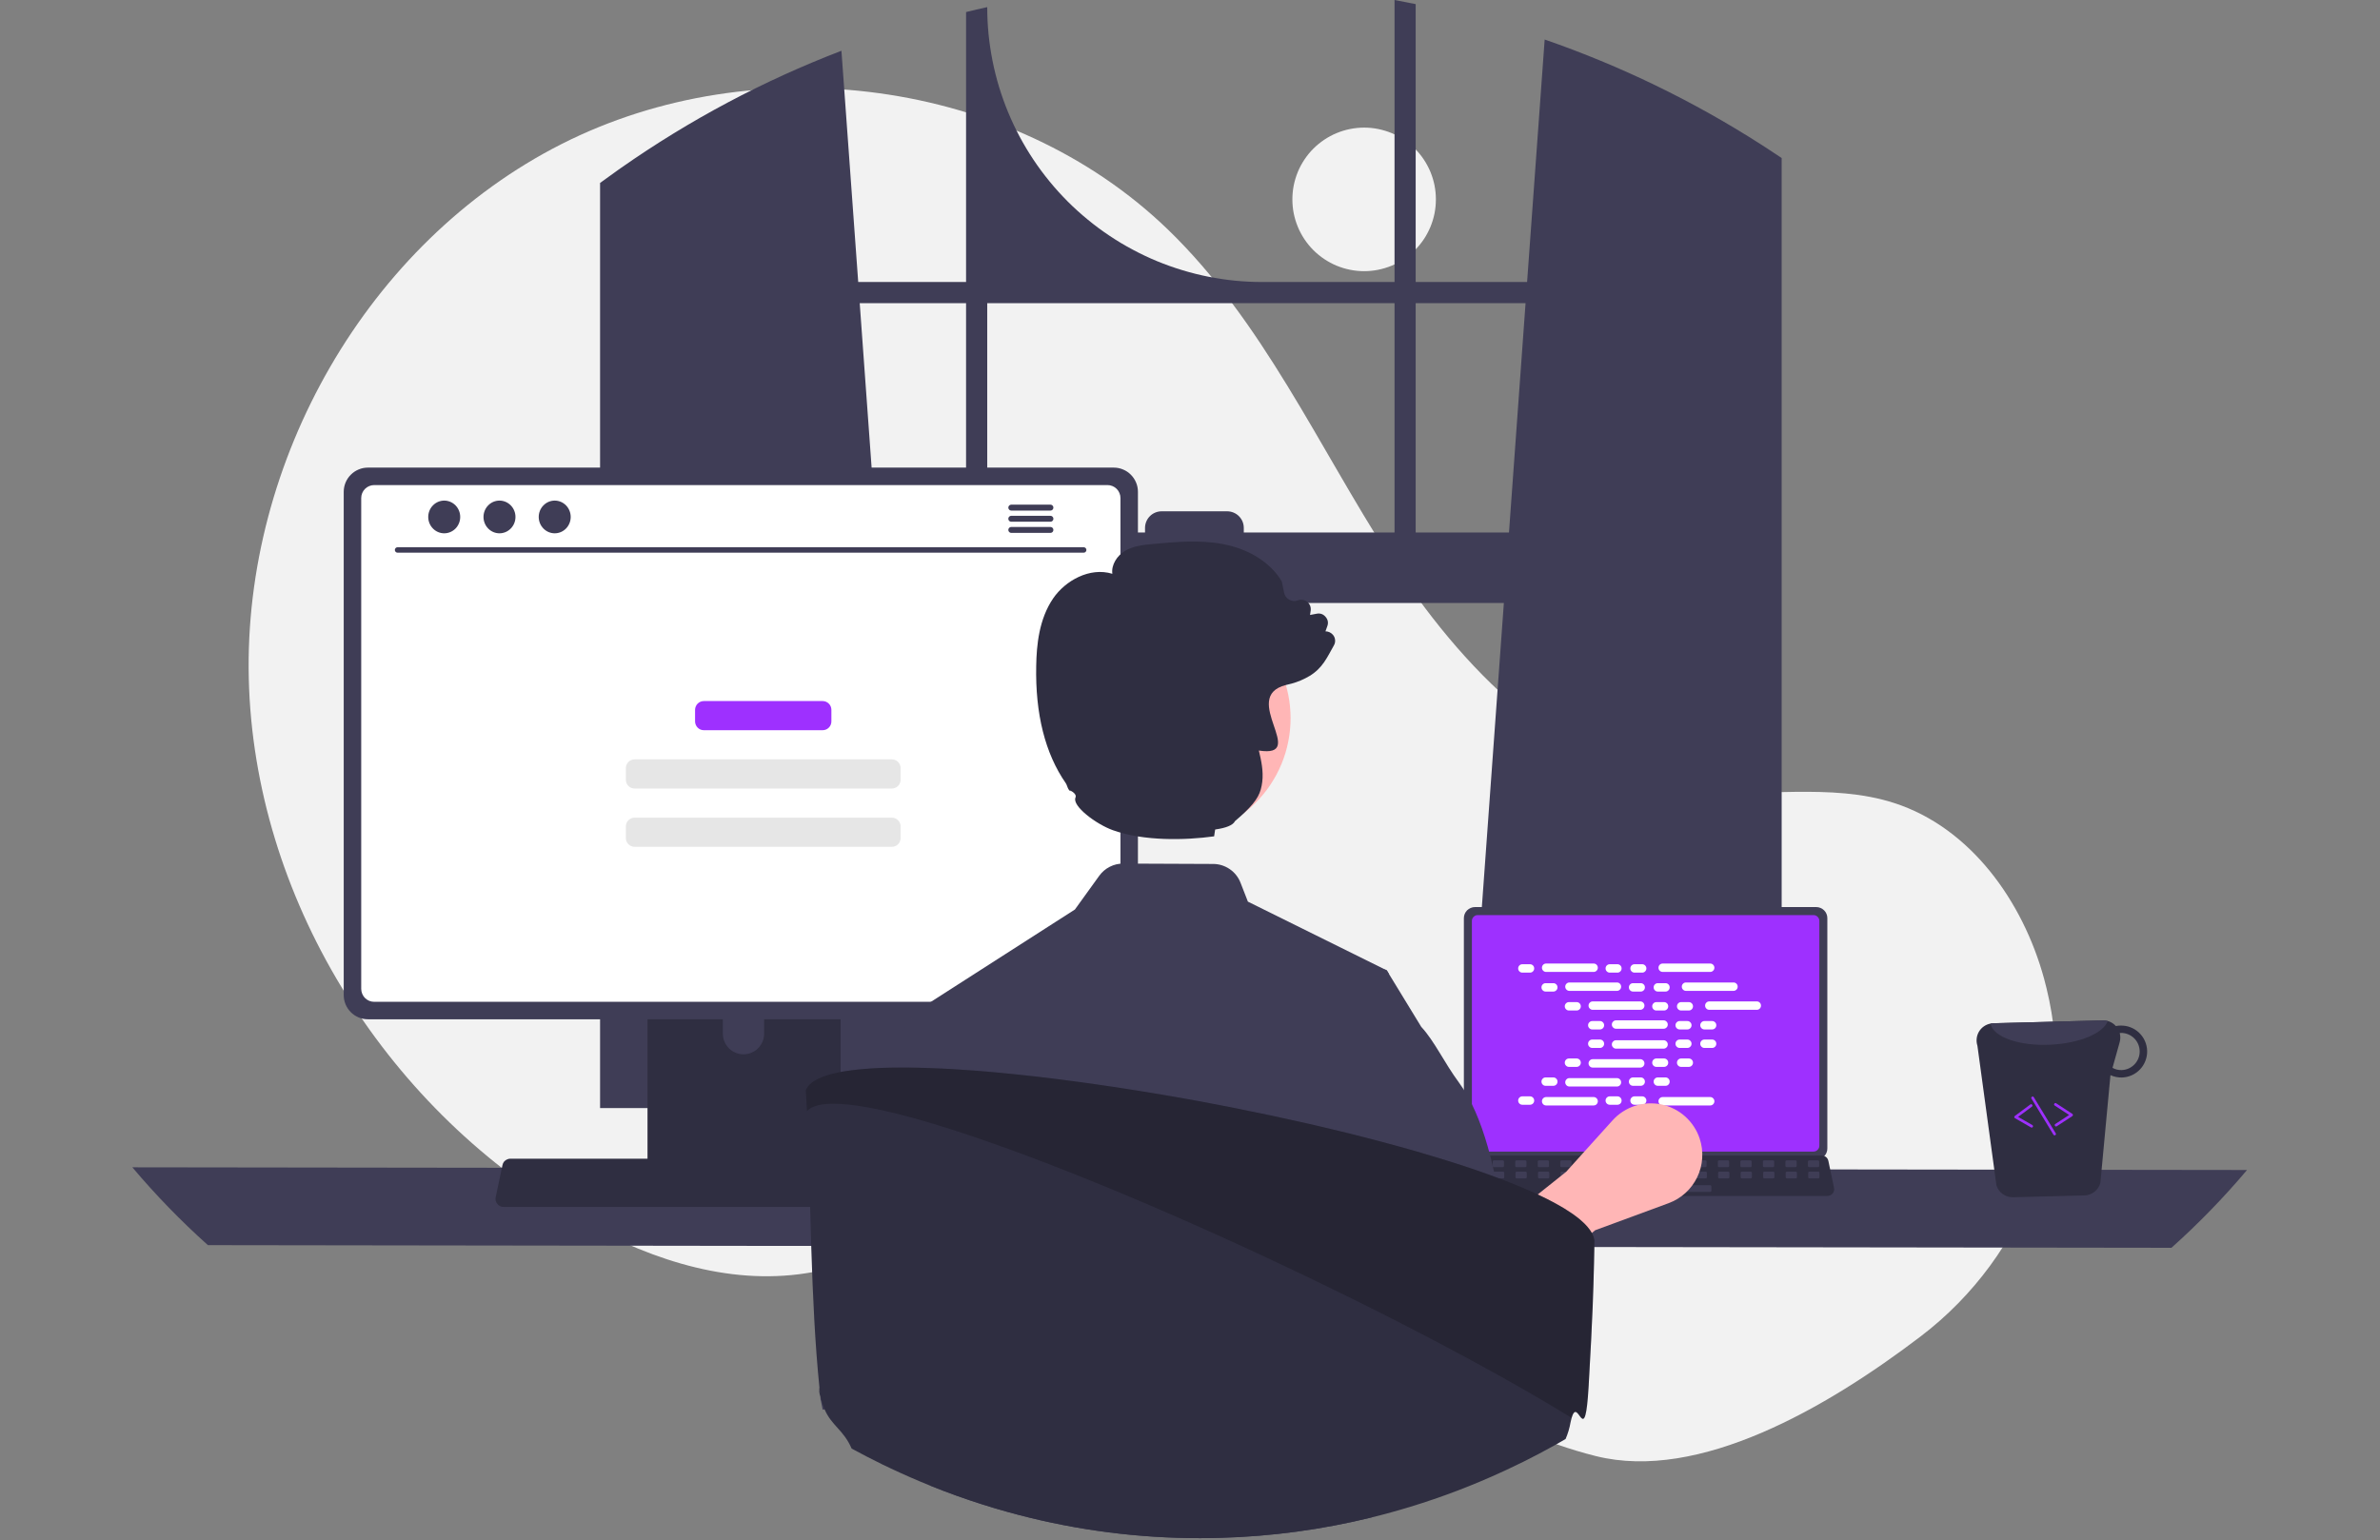 <svg xmlns="http://www.w3.org/2000/svg" xmlns:xlink="http://www.w3.org/1999/xlink" width="428" zoomAndPan="magnify" viewBox="0 0 321 207.75" height="277" preserveAspectRatio="xMidYMid meet" version="1.0"><rect x="0" y="0" width="321" height="207.75" fill="#808080" stroke="none"/><defs><clipPath id="id1"><path d="M 17.754 157 L 303.16 157 L 303.16 169 L 17.754 169 Z M 17.754 157 " clip-rule="nonzero"/></clipPath><clipPath id="id2"><path d="M 123 116 L 188 116 L 188 207.5 L 123 207.5 Z M 123 116 " clip-rule="nonzero"/></clipPath><clipPath id="id3"><path d="M 108 144 L 216 144 L 216 207.5 L 108 207.5 Z M 108 144 " clip-rule="nonzero"/></clipPath></defs><path fill="#f2f2f2" d="M 193.664 26.898 C 193.664 27.535 193.602 28.164 193.48 28.789 C 193.355 29.41 193.172 30.016 192.93 30.602 C 192.684 31.191 192.387 31.75 192.035 32.277 C 191.68 32.805 191.281 33.293 190.832 33.746 C 190.379 34.195 189.891 34.594 189.363 34.949 C 188.836 35.301 188.277 35.602 187.691 35.844 C 187.102 36.086 186.496 36.27 185.875 36.395 C 185.25 36.52 184.621 36.582 183.984 36.582 C 183.352 36.582 182.723 36.52 182.098 36.395 C 181.473 36.27 180.871 36.086 180.281 35.844 C 179.695 35.602 179.137 35.301 178.609 34.949 C 178.082 34.594 177.59 34.195 177.141 33.746 C 176.691 33.293 176.293 32.805 175.938 32.277 C 175.586 31.75 175.285 31.191 175.043 30.602 C 174.801 30.016 174.617 29.41 174.492 28.789 C 174.367 28.164 174.309 27.535 174.309 26.898 C 174.309 26.262 174.367 25.633 174.492 25.008 C 174.617 24.387 174.801 23.781 175.043 23.191 C 175.285 22.605 175.586 22.047 175.938 21.52 C 176.293 20.992 176.691 20.5 177.141 20.051 C 177.59 19.602 178.082 19.203 178.609 18.848 C 179.137 18.496 179.695 18.195 180.281 17.953 C 180.871 17.711 181.473 17.527 182.098 17.402 C 182.723 17.277 183.352 17.215 183.984 17.215 C 184.621 17.215 185.25 17.277 185.875 17.402 C 186.496 17.527 187.102 17.711 187.691 17.953 C 188.277 18.195 188.836 18.496 189.363 18.848 C 189.891 19.203 190.379 19.602 190.832 20.051 C 191.281 20.5 191.68 20.992 192.035 21.52 C 192.387 22.047 192.684 22.605 192.93 23.191 C 193.172 23.781 193.355 24.387 193.48 25.008 C 193.602 25.633 193.664 26.262 193.664 26.898 Z M 193.664 26.898 " fill-opacity="1" fill-rule="nonzero"/><path fill="#f2f2f2" d="M 259.07 180.266 C 273.453 169.305 280.328 150.887 276.023 133.316 C 275.918 132.879 275.805 132.445 275.688 132.012 C 272.836 121.582 265.777 111.668 255.496 108.336 C 246.859 105.539 237.438 107.688 228.43 106.578 C 210.746 104.391 197.035 90.082 187.391 75.094 C 177.742 60.109 170.328 43.34 157.512 30.957 C 136.383 10.555 101.918 6.16 75.723 19.441 C 49.527 32.727 32.84 62.191 33.555 91.562 C 34.266 120.93 51.695 149.008 77.008 163.906 C 86.305 169.379 97.062 173.258 107.766 171.898 C 117.051 170.723 125.488 165.73 134.734 164.25 C 149.266 161.918 163.707 168.492 176.277 176.152 C 188.848 183.809 200.988 192.887 215.27 196.438 C 229.141 199.887 246.324 189.977 259.07 180.266 Z M 259.07 180.266 " fill-opacity="1" fill-rule="nonzero"/><path fill="#3f3d56" d="M 238.398 20.059 C 238.082 19.848 237.766 19.648 237.449 19.445 C 228.301 13.594 218.598 8.887 208.336 5.332 L 205.965 38.043 L 190.938 38.043 L 190.938 0.555 C 189.992 0.359 189.039 0.176 188.086 0 L 188.086 38.043 L 170.223 38.043 C 169.008 38.043 167.797 37.984 166.59 37.867 C 165.383 37.746 164.184 37.566 162.992 37.332 C 161.801 37.094 160.625 36.801 159.461 36.445 C 158.301 36.094 157.16 35.688 156.035 35.223 C 154.914 34.758 153.82 34.238 152.75 33.664 C 151.676 33.094 150.637 32.469 149.629 31.793 C 148.617 31.121 147.645 30.398 146.707 29.625 C 145.766 28.855 144.867 28.043 144.008 27.184 C 143.152 26.324 142.336 25.426 141.566 24.484 C 140.797 23.547 140.074 22.574 139.398 21.562 C 138.727 20.555 138.102 19.512 137.527 18.441 C 136.957 17.371 136.438 16.273 135.973 15.152 C 135.508 14.031 135.102 12.887 134.746 11.727 C 134.395 10.562 134.102 9.387 133.863 8.195 C 133.629 7.004 133.449 5.805 133.328 4.598 C 133.211 3.387 133.152 2.176 133.152 0.961 C 132.195 1.168 131.246 1.391 130.297 1.625 L 130.297 38.043 L 115.75 38.043 L 113.488 6.848 C 102.941 10.895 93.043 16.156 83.785 22.633 C 83.629 22.742 83.469 22.855 83.312 22.965 C 82.512 23.527 81.719 24.098 80.934 24.68 L 80.934 149.48 L 123.805 149.48 L 123.047 138.984 L 118.879 81.348 L 202.832 81.348 L 198.66 138.984 L 197.902 149.48 L 240.301 149.48 L 240.301 21.32 C 239.672 20.895 239.035 20.473 238.398 20.059 Z M 130.297 71.832 L 118.191 71.832 L 115.953 40.902 L 130.297 40.902 Z M 188.086 71.832 L 167.754 71.832 L 167.754 71.219 C 167.754 70.922 167.699 70.633 167.586 70.359 C 167.469 70.086 167.309 69.844 167.098 69.633 C 166.887 69.422 166.645 69.262 166.371 69.148 C 166.094 69.035 165.809 68.977 165.512 68.977 L 156.672 68.977 C 156.375 68.977 156.09 69.035 155.816 69.148 C 155.543 69.262 155.301 69.422 155.09 69.633 C 154.879 69.844 154.719 70.086 154.605 70.359 C 154.492 70.637 154.434 70.922 154.434 71.219 L 154.434 71.832 L 133.152 71.832 L 133.152 40.902 L 188.086 40.902 Z M 190.938 71.832 L 190.938 40.902 L 205.758 40.902 L 203.523 71.832 Z M 190.938 71.832 " fill-opacity="1" fill-rule="nonzero"/><g clip-path="url(#id1)"><path fill="#3f3d56" d="M 17.848 157.473 C 21 161.211 24.398 164.711 28.039 167.973 L 292.871 168.332 C 296.516 165.07 299.914 161.574 303.066 157.836 Z M 17.848 157.473 " fill-opacity="1" fill-rule="nonzero"/></g><path fill="#3f3d56" d="M 197.438 123.859 L 197.438 154.938 C 197.438 155.137 197.477 155.324 197.551 155.508 C 197.629 155.691 197.734 155.852 197.875 155.992 C 198.016 156.133 198.176 156.242 198.359 156.316 C 198.543 156.391 198.734 156.43 198.93 156.43 L 244.969 156.43 C 245.168 156.43 245.359 156.391 245.539 156.316 C 245.723 156.242 245.887 156.133 246.023 155.992 C 246.164 155.852 246.273 155.691 246.348 155.508 C 246.426 155.324 246.461 155.137 246.461 154.938 L 246.461 123.859 C 246.461 123.664 246.426 123.473 246.348 123.289 C 246.273 123.105 246.164 122.945 246.023 122.805 C 245.883 122.668 245.723 122.559 245.539 122.484 C 245.359 122.406 245.168 122.367 244.969 122.367 L 198.93 122.367 C 198.734 122.367 198.543 122.406 198.359 122.484 C 198.176 122.559 198.016 122.668 197.875 122.805 C 197.738 122.945 197.629 123.105 197.551 123.289 C 197.477 123.473 197.438 123.664 197.438 123.859 Z M 197.438 123.859 " fill-opacity="1" fill-rule="nonzero"/><path fill="#9e30ff" d="M 198.52 124.246 L 198.52 154.555 C 198.52 154.773 198.598 154.961 198.754 155.117 C 198.906 155.273 199.094 155.352 199.316 155.352 L 244.586 155.352 C 244.805 155.352 244.996 155.273 245.148 155.117 C 245.305 154.961 245.383 154.773 245.383 154.555 L 245.383 124.246 C 245.383 124.027 245.305 123.84 245.152 123.684 C 244.996 123.527 244.809 123.449 244.586 123.449 L 199.316 123.449 C 199.094 123.449 198.906 123.527 198.75 123.684 C 198.598 123.84 198.52 124.027 198.52 124.246 Z M 198.52 124.246 " fill-opacity="1" fill-rule="nonzero"/><path fill="#2f2e41" d="M 196.477 160.996 C 196.656 161.223 196.891 161.336 197.18 161.336 L 246.477 161.336 C 246.613 161.336 246.742 161.305 246.867 161.246 C 246.988 161.188 247.094 161.105 247.18 161 C 247.266 160.895 247.324 160.773 247.355 160.641 C 247.387 160.508 247.391 160.375 247.363 160.242 L 246.598 156.605 C 246.527 156.285 246.34 156.062 246.031 155.945 C 245.93 155.906 245.82 155.887 245.711 155.887 L 197.941 155.887 C 197.832 155.887 197.723 155.906 197.621 155.945 C 197.312 156.062 197.125 156.285 197.055 156.605 L 196.289 160.242 C 196.23 160.523 196.293 160.773 196.477 160.996 Z M 196.477 160.996 " fill-opacity="1" fill-rule="nonzero"/><path fill="#3f3d56" d="M 245.184 157.453 L 244.02 157.453 C 243.902 157.453 243.844 157.395 243.844 157.273 L 243.844 156.719 C 243.844 156.602 243.902 156.539 244.02 156.539 L 245.184 156.539 C 245.301 156.539 245.359 156.602 245.359 156.719 L 245.359 157.273 C 245.359 157.395 245.301 157.453 245.184 157.453 Z M 245.184 157.453 " fill-opacity="1" fill-rule="nonzero"/><path fill="#3f3d56" d="M 242.148 157.453 L 240.984 157.453 C 240.863 157.453 240.805 157.395 240.805 157.273 L 240.805 156.719 C 240.805 156.602 240.863 156.539 240.984 156.539 L 242.148 156.539 C 242.266 156.539 242.324 156.602 242.324 156.719 L 242.324 157.273 C 242.324 157.395 242.266 157.453 242.148 157.453 Z M 242.148 157.453 " fill-opacity="1" fill-rule="nonzero"/><path fill="#3f3d56" d="M 239.109 157.453 L 237.945 157.453 C 237.828 157.453 237.77 157.395 237.77 157.273 L 237.77 156.719 C 237.77 156.602 237.828 156.539 237.945 156.539 L 239.109 156.539 C 239.23 156.539 239.289 156.602 239.289 156.719 L 239.289 157.273 C 239.289 157.395 239.23 157.453 239.109 157.453 Z M 239.109 157.453 " fill-opacity="1" fill-rule="nonzero"/><path fill="#3f3d56" d="M 236.074 157.453 L 234.91 157.453 C 234.793 157.453 234.734 157.395 234.734 157.273 L 234.734 156.719 C 234.734 156.602 234.793 156.539 234.91 156.539 L 236.074 156.539 C 236.191 156.539 236.25 156.602 236.25 156.719 L 236.25 157.273 C 236.25 157.395 236.191 157.453 236.074 157.453 Z M 236.074 157.453 " fill-opacity="1" fill-rule="nonzero"/><path fill="#3f3d56" d="M 233.039 157.453 L 231.871 157.453 C 231.754 157.453 231.695 157.395 231.695 157.273 L 231.695 156.719 C 231.695 156.602 231.754 156.539 231.871 156.539 L 233.039 156.539 C 233.156 156.539 233.215 156.602 233.215 156.719 L 233.215 157.273 C 233.215 157.395 233.156 157.453 233.039 157.453 Z M 233.039 157.453 " fill-opacity="1" fill-rule="nonzero"/><path fill="#3f3d56" d="M 230 157.453 L 228.836 157.453 C 228.719 157.453 228.66 157.395 228.66 157.273 L 228.66 156.719 C 228.66 156.602 228.719 156.539 228.836 156.539 L 230 156.539 C 230.117 156.539 230.176 156.602 230.176 156.719 L 230.176 157.273 C 230.176 157.395 230.117 157.453 230 157.453 Z M 230 157.453 " fill-opacity="1" fill-rule="nonzero"/><path fill="#3f3d56" d="M 226.965 157.453 L 225.801 157.453 C 225.68 157.453 225.621 157.395 225.621 157.273 L 225.621 156.719 C 225.621 156.602 225.68 156.539 225.801 156.539 L 226.965 156.539 C 227.082 156.539 227.141 156.602 227.141 156.719 L 227.141 157.273 C 227.141 157.395 227.082 157.453 226.965 157.453 Z M 226.965 157.453 " fill-opacity="1" fill-rule="nonzero"/><path fill="#3f3d56" d="M 223.926 157.453 L 222.762 157.453 C 222.645 157.453 222.586 157.395 222.586 157.273 L 222.586 156.719 C 222.586 156.602 222.645 156.539 222.762 156.539 L 223.926 156.539 C 224.047 156.539 224.105 156.602 224.105 156.719 L 224.105 157.273 C 224.105 157.395 224.047 157.453 223.926 157.453 Z M 223.926 157.453 " fill-opacity="1" fill-rule="nonzero"/><path fill="#3f3d56" d="M 220.891 157.453 L 219.727 157.453 C 219.609 157.453 219.551 157.395 219.551 157.273 L 219.551 156.719 C 219.551 156.602 219.609 156.539 219.727 156.539 L 220.891 156.539 C 221.008 156.539 221.066 156.602 221.066 156.719 L 221.066 157.273 C 221.066 157.395 221.008 157.453 220.891 157.453 Z M 220.891 157.453 " fill-opacity="1" fill-rule="nonzero"/><path fill="#3f3d56" d="M 217.855 157.453 L 216.691 157.453 C 216.57 157.453 216.512 157.395 216.512 157.273 L 216.512 156.719 C 216.512 156.602 216.57 156.539 216.691 156.539 L 217.855 156.539 C 217.973 156.539 218.031 156.602 218.031 156.719 L 218.031 157.273 C 218.031 157.395 217.973 157.453 217.855 157.453 Z M 217.855 157.453 " fill-opacity="1" fill-rule="nonzero"/><path fill="#3f3d56" d="M 214.816 157.453 L 213.652 157.453 C 213.535 157.453 213.477 157.395 213.477 157.273 L 213.477 156.719 C 213.477 156.602 213.535 156.539 213.652 156.539 L 214.816 156.539 C 214.934 156.539 214.996 156.602 214.996 156.719 L 214.996 157.273 C 214.996 157.395 214.934 157.453 214.816 157.453 Z M 214.816 157.453 " fill-opacity="1" fill-rule="nonzero"/><path fill="#3f3d56" d="M 211.781 157.453 L 210.617 157.453 C 210.5 157.453 210.441 157.395 210.441 157.273 L 210.441 156.719 C 210.441 156.602 210.5 156.539 210.617 156.539 L 211.781 156.539 C 211.898 156.539 211.957 156.602 211.957 156.719 L 211.957 157.273 C 211.957 157.395 211.898 157.453 211.781 157.453 Z M 211.781 157.453 " fill-opacity="1" fill-rule="nonzero"/><path fill="#3f3d56" d="M 208.746 157.453 L 207.582 157.453 C 207.461 157.453 207.402 157.395 207.402 157.273 L 207.402 156.719 C 207.402 156.602 207.461 156.539 207.582 156.539 L 208.746 156.539 C 208.863 156.539 208.922 156.602 208.922 156.719 L 208.922 157.273 C 208.922 157.395 208.863 157.453 208.746 157.453 Z M 208.746 157.453 " fill-opacity="1" fill-rule="nonzero"/><path fill="#3f3d56" d="M 205.707 157.453 L 204.543 157.453 C 204.426 157.453 204.367 157.395 204.367 157.273 L 204.367 156.719 C 204.367 156.602 204.426 156.539 204.543 156.539 L 205.707 156.539 C 205.824 156.539 205.883 156.602 205.883 156.719 L 205.883 157.273 C 205.883 157.395 205.824 157.453 205.707 157.453 Z M 205.707 157.453 " fill-opacity="1" fill-rule="nonzero"/><path fill="#3f3d56" d="M 202.672 157.453 L 201.508 157.453 C 201.387 157.453 201.328 157.395 201.328 157.273 L 201.328 156.719 C 201.328 156.602 201.387 156.539 201.508 156.539 L 202.672 156.539 C 202.789 156.539 202.848 156.602 202.848 156.719 L 202.848 157.273 C 202.848 157.395 202.789 157.453 202.672 157.453 Z M 202.672 157.453 " fill-opacity="1" fill-rule="nonzero"/><path fill="#3f3d56" d="M 199.633 157.453 L 198.469 157.453 C 198.352 157.453 198.293 157.395 198.293 157.273 L 198.293 156.719 C 198.293 156.602 198.352 156.539 198.469 156.539 L 199.633 156.539 C 199.754 156.539 199.812 156.602 199.812 156.719 L 199.812 157.273 C 199.812 157.395 199.754 157.453 199.633 157.453 Z M 199.633 157.453 " fill-opacity="1" fill-rule="nonzero"/><path fill="#3f3d56" d="M 245.219 158.969 L 244.055 158.969 C 243.938 158.969 243.879 158.91 243.879 158.793 L 243.879 158.234 C 243.879 158.117 243.938 158.059 244.055 158.059 L 245.219 158.059 C 245.336 158.059 245.395 158.117 245.395 158.234 L 245.395 158.793 C 245.395 158.91 245.336 158.969 245.219 158.969 Z M 245.219 158.969 " fill-opacity="1" fill-rule="nonzero"/><path fill="#3f3d56" d="M 242.184 158.969 L 241.02 158.969 C 240.902 158.969 240.84 158.91 240.84 158.793 L 240.84 158.234 C 240.84 158.117 240.902 158.059 241.02 158.059 L 242.184 158.059 C 242.301 158.059 242.359 158.117 242.359 158.234 L 242.359 158.793 C 242.359 158.91 242.301 158.969 242.184 158.969 Z M 242.184 158.969 " fill-opacity="1" fill-rule="nonzero"/><path fill="#3f3d56" d="M 239.145 158.969 L 237.98 158.969 C 237.863 158.969 237.805 158.91 237.805 158.793 L 237.805 158.234 C 237.805 158.117 237.863 158.059 237.98 158.059 L 239.145 158.059 C 239.266 158.059 239.324 158.117 239.324 158.234 L 239.324 158.793 C 239.324 158.91 239.266 158.969 239.145 158.969 Z M 239.145 158.969 " fill-opacity="1" fill-rule="nonzero"/><path fill="#3f3d56" d="M 236.109 158.969 L 234.945 158.969 C 234.828 158.969 234.77 158.91 234.77 158.793 L 234.77 158.234 C 234.77 158.117 234.828 158.059 234.945 158.059 L 236.109 158.059 C 236.227 158.059 236.285 158.117 236.285 158.234 L 236.285 158.793 C 236.285 158.91 236.227 158.969 236.109 158.969 Z M 236.109 158.969 " fill-opacity="1" fill-rule="nonzero"/><path fill="#3f3d56" d="M 233.074 158.969 L 231.91 158.969 C 231.789 158.969 231.73 158.91 231.73 158.793 L 231.73 158.234 C 231.73 158.117 231.789 158.059 231.91 158.059 L 233.074 158.059 C 233.191 158.059 233.25 158.117 233.25 158.234 L 233.25 158.793 C 233.25 158.91 233.191 158.969 233.074 158.969 Z M 233.074 158.969 " fill-opacity="1" fill-rule="nonzero"/><path fill="#3f3d56" d="M 230.035 158.969 L 228.871 158.969 C 228.754 158.969 228.695 158.91 228.695 158.793 L 228.695 158.234 C 228.695 158.117 228.754 158.059 228.871 158.059 L 230.035 158.059 C 230.152 158.059 230.215 158.117 230.215 158.234 L 230.215 158.793 C 230.215 158.91 230.152 158.969 230.035 158.969 Z M 230.035 158.969 " fill-opacity="1" fill-rule="nonzero"/><path fill="#3f3d56" d="M 227 158.969 L 225.836 158.969 C 225.719 158.969 225.66 158.91 225.66 158.793 L 225.66 158.234 C 225.66 158.117 225.719 158.059 225.836 158.059 L 227 158.059 C 227.117 158.059 227.176 158.117 227.176 158.234 L 227.176 158.793 C 227.176 158.91 227.117 158.969 227 158.969 Z M 227 158.969 " fill-opacity="1" fill-rule="nonzero"/><path fill="#3f3d56" d="M 223.965 158.969 L 222.797 158.969 C 222.68 158.969 222.621 158.91 222.621 158.793 L 222.621 158.234 C 222.621 158.117 222.68 158.059 222.797 158.059 L 223.965 158.059 C 224.082 158.059 224.141 158.117 224.141 158.234 L 224.141 158.793 C 224.141 158.91 224.082 158.969 223.965 158.969 Z M 223.965 158.969 " fill-opacity="1" fill-rule="nonzero"/><path fill="#3f3d56" d="M 220.926 158.969 L 219.762 158.969 C 219.645 158.969 219.586 158.91 219.586 158.793 L 219.586 158.234 C 219.586 158.117 219.645 158.059 219.762 158.059 L 220.926 158.059 C 221.043 158.059 221.102 158.117 221.102 158.234 L 221.102 158.793 C 221.102 158.91 221.043 158.969 220.926 158.969 Z M 220.926 158.969 " fill-opacity="1" fill-rule="nonzero"/><path fill="#3f3d56" d="M 217.891 158.969 L 216.727 158.969 C 216.609 158.969 216.551 158.91 216.551 158.793 L 216.551 158.234 C 216.551 158.117 216.609 158.059 216.727 158.059 L 217.891 158.059 C 218.008 158.059 218.066 158.117 218.066 158.234 L 218.066 158.793 C 218.066 158.91 218.008 158.969 217.891 158.969 Z M 217.891 158.969 " fill-opacity="1" fill-rule="nonzero"/><path fill="#3f3d56" d="M 214.852 158.969 L 213.688 158.969 C 213.57 158.969 213.512 158.91 213.512 158.793 L 213.512 158.234 C 213.512 158.117 213.57 158.059 213.688 158.059 L 214.852 158.059 C 214.973 158.059 215.031 158.117 215.031 158.234 L 215.031 158.793 C 215.031 158.91 214.973 158.969 214.852 158.969 Z M 214.852 158.969 " fill-opacity="1" fill-rule="nonzero"/><path fill="#3f3d56" d="M 211.816 158.969 L 210.652 158.969 C 210.535 158.969 210.477 158.91 210.477 158.793 L 210.477 158.234 C 210.477 158.117 210.535 158.059 210.652 158.059 L 211.816 158.059 C 211.934 158.059 211.992 158.117 211.992 158.234 L 211.992 158.793 C 211.992 158.91 211.934 158.969 211.816 158.969 Z M 211.816 158.969 " fill-opacity="1" fill-rule="nonzero"/><path fill="#3f3d56" d="M 208.781 158.969 L 207.617 158.969 C 207.496 158.969 207.438 158.91 207.438 158.793 L 207.438 158.234 C 207.438 158.117 207.496 158.059 207.617 158.059 L 208.781 158.059 C 208.898 158.059 208.957 158.117 208.957 158.234 L 208.957 158.793 C 208.957 158.91 208.898 158.969 208.781 158.969 Z M 208.781 158.969 " fill-opacity="1" fill-rule="nonzero"/><path fill="#3f3d56" d="M 205.742 158.969 L 204.578 158.969 C 204.461 158.969 204.402 158.91 204.402 158.793 L 204.402 158.234 C 204.402 158.117 204.461 158.059 204.578 158.059 L 205.742 158.059 C 205.859 158.059 205.922 158.117 205.922 158.234 L 205.922 158.793 C 205.922 158.91 205.859 158.969 205.742 158.969 Z M 205.742 158.969 " fill-opacity="1" fill-rule="nonzero"/><path fill="#3f3d56" d="M 202.707 158.969 L 201.543 158.969 C 201.426 158.969 201.367 158.91 201.367 158.793 L 201.367 158.234 C 201.367 158.117 201.426 158.059 201.543 158.059 L 202.707 158.059 C 202.824 158.059 202.883 158.117 202.883 158.234 L 202.883 158.793 C 202.883 158.91 202.824 158.969 202.707 158.969 Z M 202.707 158.969 " fill-opacity="1" fill-rule="nonzero"/><path fill="#3f3d56" d="M 199.672 158.969 L 198.504 158.969 C 198.387 158.969 198.328 158.91 198.328 158.793 L 198.328 158.234 C 198.328 158.117 198.387 158.059 198.504 158.059 L 199.672 158.059 C 199.789 158.059 199.848 158.117 199.848 158.234 L 199.848 158.793 C 199.848 158.91 199.789 158.969 199.672 158.969 Z M 199.672 158.969 " fill-opacity="1" fill-rule="nonzero"/><path fill="#3f3d56" d="M 230.645 160.793 L 218.852 160.793 C 218.734 160.793 218.676 160.734 218.676 160.617 L 218.676 160.059 C 218.676 159.941 218.734 159.883 218.852 159.883 L 230.645 159.883 C 230.762 159.883 230.82 159.941 230.82 160.059 L 230.82 160.617 C 230.82 160.734 230.762 160.793 230.645 160.793 Z M 230.645 160.793 " fill-opacity="1" fill-rule="nonzero"/><path fill="#ffffff" d="M 205.328 130.078 L 206.359 130.078 C 206.512 130.078 206.648 130.133 206.758 130.242 C 206.867 130.355 206.922 130.488 206.922 130.645 C 206.922 130.801 206.867 130.934 206.758 131.043 C 206.648 131.156 206.512 131.211 206.359 131.211 L 205.328 131.211 C 205.172 131.211 205.035 131.156 204.926 131.043 C 204.816 130.934 204.762 130.801 204.762 130.645 C 204.762 130.488 204.816 130.355 204.926 130.242 C 205.035 130.133 205.172 130.078 205.328 130.078 Z M 205.328 130.078 " fill-opacity="1" fill-rule="nonzero"/><path fill="#ffffff" d="M 217.117 130.078 L 218.148 130.078 C 218.305 130.078 218.438 130.133 218.547 130.242 C 218.656 130.355 218.711 130.488 218.711 130.645 C 218.711 130.801 218.656 130.934 218.547 131.043 C 218.438 131.156 218.305 131.211 218.148 131.211 L 217.117 131.211 C 216.961 131.211 216.828 131.156 216.715 131.043 C 216.605 130.934 216.551 130.801 216.551 130.645 C 216.551 130.488 216.605 130.355 216.715 130.242 C 216.828 130.133 216.961 130.078 217.117 130.078 Z M 217.117 130.078 " fill-opacity="1" fill-rule="nonzero"/><path fill="#ffffff" d="M 220.457 130.078 L 221.488 130.078 C 221.645 130.078 221.777 130.133 221.887 130.242 C 221.996 130.355 222.055 130.488 222.055 130.645 C 222.055 130.801 221.996 130.934 221.887 131.043 C 221.777 131.156 221.645 131.211 221.488 131.211 L 220.457 131.211 C 220.301 131.211 220.168 131.156 220.055 131.043 C 219.945 130.934 219.891 130.801 219.891 130.645 C 219.891 130.488 219.945 130.355 220.055 130.242 C 220.168 130.133 220.301 130.078 220.457 130.078 Z M 220.457 130.078 " fill-opacity="1" fill-rule="nonzero"/><path fill="#ffffff" d="M 208.531 129.984 L 214.941 129.984 C 215.098 129.984 215.23 130.039 215.34 130.148 C 215.449 130.262 215.504 130.395 215.504 130.551 C 215.504 130.707 215.449 130.84 215.34 130.949 C 215.23 131.059 215.098 131.117 214.941 131.117 L 208.531 131.117 C 208.375 131.117 208.242 131.059 208.133 130.949 C 208.023 130.84 207.969 130.707 207.969 130.551 C 207.969 130.395 208.023 130.262 208.133 130.148 C 208.242 130.039 208.375 129.984 208.531 129.984 Z M 208.531 129.984 " fill-opacity="1" fill-rule="nonzero"/><path fill="#ffffff" d="M 224.254 129.984 L 230.66 129.984 C 230.816 129.984 230.949 130.039 231.059 130.148 C 231.168 130.262 231.227 130.395 231.227 130.551 C 231.227 130.707 231.168 130.84 231.059 130.949 C 230.949 131.059 230.816 131.117 230.66 131.117 L 224.254 131.117 C 224.098 131.117 223.961 131.059 223.852 130.949 C 223.742 130.84 223.688 130.707 223.688 130.551 C 223.688 130.395 223.742 130.262 223.852 130.148 C 223.961 130.039 224.098 129.984 224.254 129.984 Z M 224.254 129.984 " fill-opacity="1" fill-rule="nonzero"/><path fill="#ffffff" d="M 208.469 132.633 L 209.5 132.633 C 209.656 132.633 209.789 132.688 209.902 132.797 C 210.012 132.91 210.066 133.043 210.066 133.199 C 210.066 133.355 210.012 133.488 209.902 133.598 C 209.789 133.711 209.656 133.766 209.5 133.766 L 208.469 133.766 C 208.312 133.766 208.18 133.711 208.07 133.598 C 207.961 133.488 207.906 133.355 207.906 133.199 C 207.906 133.043 207.961 132.91 208.07 132.797 C 208.18 132.688 208.312 132.633 208.469 132.633 Z M 208.469 132.633 " fill-opacity="1" fill-rule="nonzero"/><path fill="#ffffff" d="M 220.262 132.633 L 221.289 132.633 C 221.445 132.633 221.582 132.688 221.691 132.797 C 221.801 132.91 221.855 133.043 221.855 133.199 C 221.855 133.355 221.801 133.488 221.691 133.598 C 221.582 133.711 221.445 133.766 221.289 133.766 L 220.262 133.766 C 220.105 133.766 219.969 133.711 219.859 133.598 C 219.75 133.488 219.695 133.355 219.695 133.199 C 219.695 133.043 219.75 132.91 219.859 132.797 C 219.969 132.688 220.105 132.633 220.262 132.633 Z M 220.262 132.633 " fill-opacity="1" fill-rule="nonzero"/><path fill="#ffffff" d="M 223.602 132.633 L 224.633 132.633 C 224.789 132.633 224.922 132.688 225.031 132.797 C 225.141 132.91 225.195 133.043 225.195 133.199 C 225.195 133.355 225.141 133.488 225.031 133.598 C 224.922 133.711 224.789 133.766 224.633 133.766 L 223.602 133.766 C 223.445 133.766 223.312 133.711 223.199 133.598 C 223.09 133.488 223.035 133.355 223.035 133.199 C 223.035 133.043 223.09 132.91 223.199 132.797 C 223.312 132.688 223.445 132.633 223.602 132.633 Z M 223.602 132.633 " fill-opacity="1" fill-rule="nonzero"/><path fill="#ffffff" d="M 211.676 132.539 L 218.082 132.539 C 218.238 132.539 218.375 132.594 218.484 132.703 C 218.594 132.816 218.648 132.949 218.648 133.105 C 218.648 133.262 218.594 133.395 218.484 133.504 C 218.375 133.613 218.238 133.672 218.082 133.672 L 211.676 133.672 C 211.52 133.672 211.387 133.613 211.277 133.504 C 211.168 133.395 211.109 133.262 211.109 133.105 C 211.109 132.949 211.168 132.816 211.277 132.703 C 211.387 132.594 211.52 132.539 211.676 132.539 Z M 211.676 132.539 " fill-opacity="1" fill-rule="nonzero"/><path fill="#ffffff" d="M 227.395 132.539 L 233.805 132.539 C 233.961 132.539 234.094 132.594 234.203 132.703 C 234.312 132.816 234.367 132.949 234.367 133.105 C 234.367 133.262 234.312 133.395 234.203 133.504 C 234.094 133.613 233.961 133.672 233.805 133.672 L 227.395 133.672 C 227.238 133.672 227.105 133.613 226.996 133.504 C 226.887 133.395 226.832 133.262 226.832 133.105 C 226.832 132.949 226.887 132.816 226.996 132.703 C 227.105 132.594 227.238 132.539 227.395 132.539 Z M 227.395 132.539 " fill-opacity="1" fill-rule="nonzero"/><path fill="#ffffff" d="M 211.613 135.188 L 212.645 135.188 C 212.801 135.188 212.934 135.242 213.047 135.355 C 213.156 135.465 213.211 135.598 213.211 135.754 C 213.211 135.91 213.156 136.043 213.047 136.152 C 212.934 136.266 212.801 136.32 212.645 136.32 L 211.613 136.32 C 211.457 136.32 211.324 136.266 211.215 136.152 C 211.105 136.043 211.047 135.91 211.047 135.754 C 211.047 135.598 211.105 135.465 211.215 135.355 C 211.324 135.242 211.457 135.188 211.613 135.188 Z M 211.613 135.188 " fill-opacity="1" fill-rule="nonzero"/><path fill="#ffffff" d="M 223.402 135.188 L 224.434 135.188 C 224.59 135.188 224.723 135.242 224.836 135.355 C 224.945 135.465 225 135.598 225 135.754 C 225 135.91 224.945 136.043 224.836 136.152 C 224.723 136.266 224.59 136.32 224.434 136.32 L 223.402 136.32 C 223.246 136.32 223.113 136.266 223.004 136.152 C 222.895 136.043 222.84 135.91 222.84 135.754 C 222.84 135.598 222.895 135.465 223.004 135.355 C 223.113 135.242 223.246 135.188 223.402 135.188 Z M 223.402 135.188 " fill-opacity="1" fill-rule="nonzero"/><path fill="#ffffff" d="M 226.746 135.188 L 227.773 135.188 C 227.93 135.188 228.066 135.242 228.176 135.355 C 228.285 135.465 228.34 135.598 228.34 135.754 C 228.34 135.91 228.285 136.043 228.176 136.152 C 228.066 136.266 227.93 136.32 227.773 136.32 L 226.746 136.32 C 226.586 136.32 226.453 136.266 226.344 136.152 C 226.234 136.043 226.18 135.91 226.18 135.754 C 226.18 135.598 226.234 135.465 226.344 135.355 C 226.453 135.242 226.586 135.188 226.746 135.188 Z M 226.746 135.188 " fill-opacity="1" fill-rule="nonzero"/><path fill="#ffffff" d="M 214.82 135.094 L 221.227 135.094 C 221.383 135.094 221.516 135.148 221.629 135.258 C 221.738 135.371 221.793 135.504 221.793 135.66 C 221.793 135.816 221.738 135.949 221.629 136.059 C 221.516 136.172 221.383 136.227 221.227 136.227 L 214.82 136.227 C 214.664 136.227 214.531 136.172 214.422 136.059 C 214.309 135.949 214.254 135.816 214.254 135.66 C 214.254 135.504 214.309 135.371 214.422 135.258 C 214.531 135.148 214.664 135.094 214.82 135.094 Z M 214.82 135.094 " fill-opacity="1" fill-rule="nonzero"/><path fill="#ffffff" d="M 230.539 135.094 L 236.945 135.094 C 237.102 135.094 237.238 135.148 237.348 135.258 C 237.457 135.371 237.512 135.504 237.512 135.66 C 237.512 135.816 237.457 135.949 237.348 136.059 C 237.238 136.172 237.102 136.227 236.945 136.227 L 230.539 136.227 C 230.383 136.227 230.25 136.172 230.141 136.059 C 230.031 135.949 229.973 135.816 229.973 135.66 C 229.973 135.504 230.031 135.371 230.141 135.258 C 230.25 135.148 230.383 135.094 230.539 135.094 Z M 230.539 135.094 " fill-opacity="1" fill-rule="nonzero"/><path fill="#ffffff" d="M 214.758 137.742 L 215.789 137.742 C 215.945 137.742 216.078 137.797 216.188 137.91 C 216.301 138.02 216.355 138.152 216.355 138.309 C 216.355 138.465 216.301 138.598 216.188 138.711 C 216.078 138.82 215.945 138.875 215.789 138.875 L 214.758 138.875 C 214.602 138.875 214.469 138.82 214.359 138.711 C 214.246 138.598 214.191 138.465 214.191 138.309 C 214.191 138.152 214.246 138.02 214.359 137.91 C 214.469 137.797 214.602 137.742 214.758 137.742 Z M 214.758 137.742 " fill-opacity="1" fill-rule="nonzero"/><path fill="#ffffff" d="M 226.547 137.742 L 227.578 137.742 C 227.734 137.742 227.867 137.797 227.977 137.91 C 228.09 138.02 228.145 138.152 228.145 138.309 C 228.145 138.465 228.09 138.598 227.977 138.711 C 227.867 138.82 227.734 138.875 227.578 138.875 L 226.547 138.875 C 226.391 138.875 226.258 138.82 226.148 138.711 C 226.035 138.598 225.98 138.465 225.98 138.309 C 225.98 138.152 226.035 138.02 226.148 137.91 C 226.258 137.797 226.391 137.742 226.547 137.742 Z M 226.547 137.742 " fill-opacity="1" fill-rule="nonzero"/><path fill="#ffffff" d="M 229.887 137.742 L 230.918 137.742 C 231.074 137.742 231.207 137.797 231.32 137.91 C 231.43 138.02 231.484 138.152 231.484 138.309 C 231.484 138.465 231.43 138.598 231.32 138.711 C 231.207 138.82 231.074 138.875 230.918 138.875 L 229.887 138.875 C 229.73 138.875 229.598 138.82 229.488 138.711 C 229.379 138.598 229.32 138.465 229.32 138.309 C 229.32 138.152 229.379 138.02 229.488 137.91 C 229.598 137.797 229.73 137.742 229.887 137.742 Z M 229.887 137.742 " fill-opacity="1" fill-rule="nonzero"/><path fill="#ffffff" d="M 217.965 137.648 L 224.371 137.648 C 224.527 137.648 224.66 137.703 224.773 137.816 C 224.883 137.926 224.938 138.059 224.938 138.215 C 224.938 138.371 224.883 138.504 224.773 138.613 C 224.66 138.727 224.527 138.781 224.371 138.781 L 217.965 138.781 C 217.809 138.781 217.676 138.727 217.566 138.613 C 217.453 138.504 217.398 138.371 217.398 138.215 C 217.398 138.059 217.453 137.926 217.566 137.816 C 217.676 137.703 217.809 137.648 217.965 137.648 Z M 217.965 137.648 " fill-opacity="1" fill-rule="nonzero"/><path fill="#ffffff" d="M 217.117 147.902 L 218.148 147.902 C 218.305 147.902 218.438 147.957 218.547 148.07 C 218.656 148.18 218.711 148.312 218.711 148.469 C 218.711 148.625 218.656 148.758 218.547 148.871 C 218.438 148.98 218.305 149.035 218.148 149.035 L 217.117 149.035 C 216.961 149.035 216.828 148.98 216.715 148.871 C 216.605 148.758 216.551 148.625 216.551 148.469 C 216.551 148.312 216.605 148.18 216.715 148.07 C 216.828 147.957 216.961 147.902 217.117 147.902 Z M 217.117 147.902 " fill-opacity="1" fill-rule="nonzero"/><path fill="#ffffff" d="M 220.457 147.902 L 221.488 147.902 C 221.645 147.902 221.777 147.957 221.887 148.07 C 221.996 148.18 222.055 148.312 222.055 148.469 C 222.055 148.625 221.996 148.758 221.887 148.871 C 221.777 148.98 221.645 149.035 221.488 149.035 L 220.457 149.035 C 220.301 149.035 220.168 148.98 220.055 148.871 C 219.945 148.758 219.891 148.625 219.891 148.469 C 219.891 148.312 219.945 148.18 220.055 148.07 C 220.168 147.957 220.301 147.902 220.457 147.902 Z M 220.457 147.902 " fill-opacity="1" fill-rule="nonzero"/><path fill="#ffffff" d="M 224.254 147.996 L 230.66 147.996 C 230.816 147.996 230.949 148.055 231.059 148.164 C 231.168 148.273 231.227 148.406 231.227 148.562 C 231.227 148.719 231.168 148.852 231.059 148.965 C 230.949 149.074 230.816 149.129 230.66 149.129 L 224.254 149.129 C 224.098 149.129 223.961 149.074 223.852 148.965 C 223.742 148.852 223.688 148.719 223.688 148.562 C 223.688 148.406 223.742 148.273 223.852 148.164 C 223.961 148.055 224.098 147.996 224.254 147.996 Z M 224.254 147.996 " fill-opacity="1" fill-rule="nonzero"/><path fill="#ffffff" d="M 205.328 147.902 L 206.359 147.902 C 206.512 147.902 206.648 147.957 206.758 148.07 C 206.867 148.18 206.922 148.312 206.922 148.469 C 206.922 148.625 206.867 148.758 206.758 148.871 C 206.648 148.98 206.512 149.035 206.359 149.035 L 205.328 149.035 C 205.172 149.035 205.035 148.98 204.926 148.871 C 204.816 148.758 204.762 148.625 204.762 148.469 C 204.762 148.312 204.816 148.18 204.926 148.07 C 205.035 147.957 205.172 147.902 205.328 147.902 Z M 205.328 147.902 " fill-opacity="1" fill-rule="nonzero"/><path fill="#ffffff" d="M 208.531 147.996 L 214.941 147.996 C 215.098 147.996 215.23 148.055 215.34 148.164 C 215.449 148.273 215.504 148.406 215.504 148.562 C 215.504 148.719 215.449 148.852 215.34 148.965 C 215.23 149.074 215.098 149.129 214.941 149.129 L 208.531 149.129 C 208.375 149.129 208.242 149.074 208.133 148.965 C 208.023 148.852 207.969 148.719 207.969 148.562 C 207.969 148.406 208.023 148.273 208.133 148.164 C 208.242 148.055 208.375 147.996 208.531 147.996 Z M 208.531 147.996 " fill-opacity="1" fill-rule="nonzero"/><path fill="#ffffff" d="M 208.469 145.348 L 209.5 145.348 C 209.656 145.348 209.789 145.402 209.902 145.516 C 210.012 145.625 210.066 145.758 210.066 145.914 C 210.066 146.07 210.012 146.203 209.902 146.316 C 209.789 146.426 209.656 146.48 209.5 146.48 L 208.469 146.48 C 208.312 146.48 208.18 146.426 208.07 146.316 C 207.961 146.203 207.906 146.07 207.906 145.914 C 207.906 145.758 207.961 145.625 208.07 145.516 C 208.18 145.402 208.312 145.348 208.469 145.348 Z M 208.469 145.348 " fill-opacity="1" fill-rule="nonzero"/><path fill="#ffffff" d="M 220.262 145.348 L 221.289 145.348 C 221.445 145.348 221.582 145.402 221.691 145.516 C 221.801 145.625 221.855 145.758 221.855 145.914 C 221.855 146.07 221.801 146.203 221.691 146.316 C 221.582 146.426 221.445 146.48 221.289 146.48 L 220.262 146.48 C 220.105 146.48 219.969 146.426 219.859 146.316 C 219.75 146.203 219.695 146.07 219.695 145.914 C 219.695 145.758 219.75 145.625 219.859 145.516 C 219.969 145.402 220.105 145.348 220.262 145.348 Z M 220.262 145.348 " fill-opacity="1" fill-rule="nonzero"/><path fill="#ffffff" d="M 223.602 145.348 L 224.633 145.348 C 224.789 145.348 224.922 145.402 225.031 145.516 C 225.141 145.625 225.195 145.758 225.195 145.914 C 225.195 146.07 225.141 146.203 225.031 146.316 C 224.922 146.426 224.789 146.48 224.633 146.48 L 223.602 146.48 C 223.445 146.48 223.312 146.426 223.199 146.316 C 223.09 146.203 223.035 146.07 223.035 145.914 C 223.035 145.758 223.09 145.625 223.199 145.516 C 223.312 145.402 223.445 145.348 223.602 145.348 Z M 223.602 145.348 " fill-opacity="1" fill-rule="nonzero"/><path fill="#ffffff" d="M 211.676 145.441 L 218.082 145.441 C 218.238 145.441 218.375 145.496 218.484 145.609 C 218.594 145.719 218.648 145.852 218.648 146.008 C 218.648 146.164 218.594 146.297 218.484 146.41 C 218.375 146.52 218.238 146.574 218.082 146.574 L 211.676 146.574 C 211.52 146.574 211.387 146.52 211.277 146.41 C 211.168 146.297 211.109 146.164 211.109 146.008 C 211.109 145.852 211.168 145.719 211.277 145.609 C 211.387 145.496 211.52 145.441 211.676 145.441 Z M 211.676 145.441 " fill-opacity="1" fill-rule="nonzero"/><path fill="#ffffff" d="M 211.613 142.793 L 212.645 142.793 C 212.801 142.793 212.934 142.848 213.047 142.957 C 213.156 143.07 213.211 143.203 213.211 143.359 C 213.211 143.516 213.156 143.648 213.047 143.758 C 212.934 143.871 212.801 143.926 212.645 143.926 L 211.613 143.926 C 211.457 143.926 211.324 143.871 211.215 143.758 C 211.105 143.648 211.047 143.516 211.047 143.359 C 211.047 143.203 211.105 143.07 211.215 142.957 C 211.324 142.848 211.457 142.793 211.613 142.793 Z M 211.613 142.793 " fill-opacity="1" fill-rule="nonzero"/><path fill="#ffffff" d="M 223.402 142.793 L 224.434 142.793 C 224.59 142.793 224.723 142.848 224.836 142.957 C 224.945 143.07 225 143.203 225 143.359 C 225 143.516 224.945 143.648 224.836 143.758 C 224.723 143.871 224.59 143.926 224.434 143.926 L 223.402 143.926 C 223.246 143.926 223.113 143.871 223.004 143.758 C 222.895 143.648 222.84 143.516 222.84 143.359 C 222.84 143.203 222.895 143.07 223.004 142.957 C 223.113 142.848 223.246 142.793 223.402 142.793 Z M 223.402 142.793 " fill-opacity="1" fill-rule="nonzero"/><path fill="#ffffff" d="M 226.746 142.793 L 227.773 142.793 C 227.93 142.793 228.066 142.848 228.176 142.957 C 228.285 143.07 228.34 143.203 228.34 143.359 C 228.34 143.516 228.285 143.648 228.176 143.758 C 228.066 143.871 227.93 143.926 227.773 143.926 L 226.746 143.926 C 226.586 143.926 226.453 143.871 226.344 143.758 C 226.234 143.648 226.18 143.516 226.18 143.359 C 226.18 143.203 226.234 143.07 226.344 142.957 C 226.453 142.848 226.586 142.793 226.746 142.793 Z M 226.746 142.793 " fill-opacity="1" fill-rule="nonzero"/><path fill="#ffffff" d="M 214.82 142.887 L 221.227 142.887 C 221.383 142.887 221.516 142.941 221.629 143.055 C 221.738 143.164 221.793 143.297 221.793 143.453 C 221.793 143.609 221.738 143.742 221.629 143.855 C 221.516 143.965 221.383 144.02 221.227 144.02 L 214.82 144.02 C 214.664 144.02 214.531 143.965 214.422 143.855 C 214.309 143.742 214.254 143.609 214.254 143.453 C 214.254 143.297 214.309 143.164 214.422 143.055 C 214.531 142.941 214.664 142.887 214.82 142.887 Z M 214.82 142.887 " fill-opacity="1" fill-rule="nonzero"/><path fill="#ffffff" d="M 214.758 140.238 L 215.789 140.238 C 215.945 140.238 216.078 140.293 216.188 140.402 C 216.301 140.516 216.355 140.648 216.355 140.805 C 216.355 140.961 216.301 141.094 216.188 141.203 C 216.078 141.316 215.945 141.371 215.789 141.371 L 214.758 141.371 C 214.602 141.371 214.469 141.316 214.359 141.203 C 214.246 141.094 214.191 140.961 214.191 140.805 C 214.191 140.648 214.246 140.516 214.359 140.402 C 214.469 140.293 214.602 140.238 214.758 140.238 Z M 214.758 140.238 " fill-opacity="1" fill-rule="nonzero"/><path fill="#ffffff" d="M 226.547 140.238 L 227.578 140.238 C 227.734 140.238 227.867 140.293 227.977 140.402 C 228.09 140.516 228.145 140.648 228.145 140.805 C 228.145 140.961 228.09 141.094 227.977 141.203 C 227.867 141.316 227.734 141.371 227.578 141.371 L 226.547 141.371 C 226.391 141.371 226.258 141.316 226.148 141.203 C 226.035 141.094 225.98 140.961 225.98 140.805 C 225.98 140.648 226.035 140.516 226.148 140.402 C 226.258 140.293 226.391 140.238 226.547 140.238 Z M 226.547 140.238 " fill-opacity="1" fill-rule="nonzero"/><path fill="#ffffff" d="M 229.887 140.238 L 230.918 140.238 C 231.074 140.238 231.207 140.293 231.32 140.402 C 231.43 140.516 231.484 140.648 231.484 140.805 C 231.484 140.961 231.43 141.094 231.32 141.203 C 231.207 141.316 231.074 141.371 230.918 141.371 L 229.887 141.371 C 229.73 141.371 229.598 141.316 229.488 141.203 C 229.379 141.094 229.32 140.961 229.32 140.805 C 229.32 140.648 229.379 140.516 229.488 140.402 C 229.598 140.293 229.73 140.238 229.887 140.238 Z M 229.887 140.238 " fill-opacity="1" fill-rule="nonzero"/><path fill="#ffffff" d="M 217.965 140.332 L 224.371 140.332 C 224.527 140.332 224.66 140.387 224.773 140.5 C 224.883 140.609 224.938 140.742 224.938 140.898 C 224.938 141.055 224.883 141.188 224.773 141.297 C 224.66 141.41 224.527 141.465 224.371 141.465 L 217.965 141.465 C 217.809 141.465 217.676 141.41 217.566 141.297 C 217.453 141.188 217.398 141.055 217.398 140.898 C 217.398 140.742 217.453 140.609 217.566 140.5 C 217.676 140.387 217.809 140.332 217.965 140.332 Z M 217.965 140.332 " fill-opacity="1" fill-rule="nonzero"/><path fill="#ffb6b6" d="M 200.875 177.848 L 196.039 170.195 L 211.227 158.086 L 217.496 151.137 C 217.699 150.914 217.914 150.703 218.145 150.504 C 218.375 150.309 218.617 150.129 218.871 149.965 C 219.125 149.801 219.391 149.652 219.664 149.52 C 219.938 149.391 220.215 149.277 220.504 149.184 C 220.793 149.094 221.086 149.016 221.383 148.961 C 221.68 148.906 221.98 148.871 222.281 148.855 C 222.582 148.84 222.887 148.844 223.188 148.867 C 223.488 148.887 223.789 148.93 224.086 148.992 C 224.379 149.055 224.672 149.137 224.957 149.238 C 225.242 149.34 225.52 149.457 225.789 149.594 C 226.059 149.73 226.32 149.883 226.57 150.055 C 226.82 150.227 227.059 150.41 227.281 150.613 C 227.508 150.816 227.719 151.031 227.918 151.262 C 228.113 151.488 228.297 151.73 228.461 151.984 C 228.629 152.238 228.777 152.5 228.91 152.773 C 229.039 153.047 229.152 153.324 229.246 153.613 C 229.387 154.035 229.484 154.469 229.543 154.914 C 229.598 155.355 229.613 155.801 229.582 156.246 C 229.555 156.691 229.484 157.129 229.371 157.559 C 229.258 157.992 229.102 158.41 228.91 158.812 C 228.715 159.211 228.484 159.594 228.219 159.949 C 227.949 160.309 227.652 160.637 227.32 160.938 C 226.992 161.238 226.637 161.504 226.254 161.734 C 225.871 161.965 225.473 162.156 225.055 162.312 L 215.141 165.965 Z M 200.875 177.848 " fill-opacity="1" fill-rule="nonzero"/><path fill="#2f2e41" d="M 87.332 122.371 L 87.332 159.559 L 113.379 159.559 L 113.379 122.371 C 113.379 122.098 113.297 121.848 113.137 121.625 C 112.973 121.406 112.762 121.254 112.496 121.172 C 112.375 121.133 112.254 121.113 112.125 121.117 L 88.59 121.117 C 88.426 121.117 88.266 121.148 88.109 121.211 C 87.957 121.273 87.82 121.363 87.703 121.48 C 87.586 121.602 87.492 121.734 87.43 121.891 C 87.367 122.043 87.332 122.203 87.332 122.371 Z M 97.496 135.148 C 97.5 134.781 97.574 134.43 97.719 134.094 C 97.859 133.754 98.062 133.457 98.32 133.199 C 98.582 132.941 98.883 132.742 99.219 132.602 C 99.559 132.461 99.91 132.391 100.277 132.391 C 100.645 132.391 100.996 132.461 101.336 132.602 C 101.676 132.742 101.977 132.941 102.234 133.199 C 102.496 133.457 102.695 133.754 102.84 134.094 C 102.98 134.43 103.055 134.781 103.059 135.148 L 103.059 139.465 C 103.059 139.832 102.984 140.184 102.844 140.523 C 102.699 140.863 102.5 141.16 102.238 141.422 C 101.98 141.68 101.68 141.879 101.34 142.02 C 101 142.16 100.645 142.23 100.277 142.23 C 99.91 142.23 99.559 142.16 99.219 142.02 C 98.879 141.879 98.578 141.68 98.316 141.422 C 98.059 141.16 97.855 140.863 97.715 140.523 C 97.57 140.184 97.5 139.832 97.496 139.465 Z M 97.496 135.148 " fill-opacity="1" fill-rule="nonzero"/><path fill="#3f3d56" d="M 87.254 158.371 L 87.254 161.957 C 87.254 162.148 87.324 162.312 87.461 162.449 C 87.594 162.586 87.762 162.656 87.953 162.66 L 112.758 162.66 C 112.953 162.656 113.117 162.59 113.254 162.453 C 113.391 162.312 113.457 162.148 113.457 161.957 L 113.457 158.371 Z M 87.254 158.371 " fill-opacity="1" fill-rule="nonzero"/><path fill="#3f3d56" d="M 46.359 66.34 L 46.359 134.242 C 46.359 134.676 46.445 135.09 46.609 135.492 C 46.777 135.891 47.012 136.242 47.316 136.547 C 47.621 136.855 47.977 137.09 48.375 137.258 C 48.773 137.422 49.191 137.504 49.625 137.504 L 150.215 137.504 C 150.648 137.504 151.062 137.422 151.465 137.258 C 151.863 137.09 152.215 136.855 152.523 136.547 C 152.828 136.242 153.062 135.891 153.23 135.492 C 153.395 135.09 153.477 134.676 153.477 134.242 L 153.477 66.34 C 153.477 65.91 153.395 65.492 153.227 65.094 C 153.062 64.695 152.824 64.344 152.52 64.039 C 152.215 63.73 151.863 63.496 151.461 63.332 C 151.062 63.164 150.648 63.082 150.215 63.082 L 49.625 63.082 C 49.191 63.082 48.777 63.164 48.375 63.332 C 47.977 63.496 47.625 63.73 47.32 64.039 C 47.012 64.344 46.777 64.695 46.609 65.094 C 46.445 65.492 46.363 65.91 46.359 66.34 Z M 46.359 66.34 " fill-opacity="1" fill-rule="nonzero"/><path fill="#ffffff" d="M 48.719 67.188 L 48.719 133.402 C 48.723 133.637 48.766 133.859 48.855 134.07 C 48.941 134.285 49.07 134.473 49.23 134.637 C 49.395 134.801 49.586 134.926 49.797 135.016 C 50.012 135.102 50.234 135.148 50.465 135.148 L 149.379 135.148 C 149.609 135.148 149.832 135.102 150.047 135.016 C 150.258 134.926 150.445 134.801 150.609 134.637 C 150.773 134.473 150.898 134.285 150.988 134.07 C 151.078 133.859 151.121 133.637 151.121 133.402 L 151.121 67.188 C 151.121 66.953 151.078 66.73 150.988 66.52 C 150.902 66.305 150.773 66.117 150.613 65.953 C 150.449 65.789 150.258 65.66 150.047 65.574 C 149.832 65.484 149.609 65.438 149.379 65.438 L 50.465 65.438 C 50.234 65.438 50.012 65.484 49.797 65.574 C 49.582 65.66 49.395 65.789 49.23 65.953 C 49.066 66.117 48.941 66.305 48.852 66.52 C 48.766 66.73 48.719 66.953 48.719 67.188 Z M 48.719 67.188 " fill-opacity="1" fill-rule="nonzero"/><path fill="#2f2e41" d="M 67.078 162.414 C 67.293 162.688 67.574 162.82 67.918 162.816 L 126.766 162.816 C 126.93 162.816 127.082 162.781 127.23 162.711 C 127.379 162.641 127.504 162.543 127.605 162.418 C 127.707 162.289 127.777 162.148 127.816 161.988 C 127.855 161.832 127.859 161.672 127.824 161.512 L 126.91 157.172 C 126.828 156.789 126.605 156.527 126.238 156.387 C 126.113 156.336 125.984 156.312 125.852 156.312 L 68.828 156.312 C 68.695 156.312 68.566 156.336 68.445 156.387 C 68.078 156.527 67.852 156.789 67.77 157.172 L 66.855 161.512 C 66.785 161.848 66.859 162.148 67.078 162.414 Z M 67.078 162.414 " fill-opacity="1" fill-rule="nonzero"/><path fill="#3f3d56" d="M 146.168 74.559 L 53.613 74.559 C 53.516 74.559 53.43 74.52 53.359 74.449 C 53.289 74.379 53.254 74.293 53.254 74.191 C 53.254 74.094 53.289 74.008 53.359 73.934 C 53.43 73.863 53.516 73.828 53.613 73.824 L 146.168 73.824 C 146.27 73.828 146.352 73.863 146.422 73.934 C 146.492 74.008 146.527 74.094 146.527 74.191 C 146.527 74.293 146.492 74.379 146.422 74.449 C 146.352 74.52 146.27 74.559 146.168 74.559 Z M 146.168 74.559 " fill-opacity="1" fill-rule="nonzero"/><path fill="#3f3d56" d="M 62.07 69.738 C 62.07 70.031 62.016 70.312 61.906 70.582 C 61.797 70.852 61.641 71.09 61.441 71.297 C 61.238 71.504 61.004 71.664 60.738 71.777 C 60.477 71.887 60.199 71.945 59.914 71.945 C 59.629 71.945 59.355 71.887 59.09 71.777 C 58.824 71.664 58.594 71.504 58.391 71.297 C 58.188 71.09 58.031 70.852 57.922 70.582 C 57.812 70.312 57.758 70.031 57.758 69.738 C 57.758 69.445 57.812 69.164 57.922 68.895 C 58.031 68.625 58.188 68.387 58.391 68.18 C 58.594 67.973 58.824 67.812 59.09 67.699 C 59.355 67.59 59.629 67.531 59.914 67.531 C 60.199 67.531 60.477 67.59 60.738 67.699 C 61.004 67.812 61.238 67.973 61.441 68.18 C 61.641 68.387 61.797 68.625 61.906 68.895 C 62.016 69.164 62.07 69.445 62.07 69.738 Z M 62.07 69.738 " fill-opacity="1" fill-rule="nonzero"/><path fill="#3f3d56" d="M 69.523 69.738 C 69.523 70.031 69.469 70.312 69.359 70.582 C 69.25 70.852 69.094 71.09 68.891 71.297 C 68.688 71.504 68.457 71.664 68.191 71.777 C 67.926 71.887 67.652 71.945 67.367 71.945 C 67.082 71.945 66.805 71.887 66.539 71.777 C 66.277 71.664 66.043 71.504 65.84 71.297 C 65.641 71.09 65.484 70.852 65.375 70.582 C 65.266 70.312 65.211 70.031 65.211 69.738 C 65.211 69.445 65.266 69.164 65.375 68.895 C 65.484 68.625 65.641 68.387 65.84 68.18 C 66.043 67.973 66.277 67.812 66.539 67.699 C 66.805 67.59 67.082 67.531 67.367 67.531 C 67.652 67.531 67.926 67.59 68.191 67.699 C 68.457 67.812 68.688 67.973 68.891 68.18 C 69.094 68.387 69.25 68.625 69.359 68.895 C 69.469 69.164 69.523 69.445 69.523 69.738 Z M 69.523 69.738 " fill-opacity="1" fill-rule="nonzero"/><path fill="#3f3d56" d="M 76.973 69.738 C 76.973 70.031 76.918 70.312 76.809 70.582 C 76.699 70.852 76.547 71.09 76.344 71.297 C 76.141 71.504 75.906 71.664 75.645 71.777 C 75.379 71.887 75.105 71.945 74.816 71.945 C 74.531 71.945 74.258 71.887 73.992 71.777 C 73.727 71.664 73.496 71.504 73.293 71.297 C 73.09 71.09 72.934 70.852 72.824 70.582 C 72.715 70.312 72.66 70.031 72.66 69.738 C 72.66 69.445 72.715 69.164 72.824 68.895 C 72.934 68.625 73.09 68.387 73.293 68.18 C 73.496 67.973 73.727 67.812 73.992 67.699 C 74.258 67.59 74.531 67.531 74.816 67.531 C 75.105 67.531 75.379 67.59 75.645 67.699 C 75.906 67.812 76.141 67.973 76.344 68.18 C 76.547 68.387 76.699 68.625 76.809 68.895 C 76.918 69.164 76.973 69.445 76.973 69.738 Z M 76.973 69.738 " fill-opacity="1" fill-rule="nonzero"/><path fill="#3f3d56" d="M 141.68 68.078 L 136.391 68.078 C 136.281 68.082 136.188 68.121 136.113 68.199 C 136.035 68.277 135.996 68.371 135.996 68.48 C 135.996 68.586 136.035 68.68 136.113 68.758 C 136.188 68.836 136.281 68.879 136.391 68.879 L 141.68 68.879 C 141.789 68.879 141.883 68.84 141.961 68.762 C 142.039 68.684 142.074 68.59 142.074 68.48 C 142.074 68.371 142.039 68.277 141.961 68.199 C 141.883 68.121 141.789 68.078 141.68 68.078 Z M 141.68 68.078 " fill-opacity="1" fill-rule="nonzero"/><path fill="#3f3d56" d="M 141.68 69.582 L 136.391 69.582 C 136.281 69.586 136.188 69.625 136.109 69.703 C 136.035 69.781 135.996 69.875 135.996 69.984 C 135.996 70.094 136.035 70.188 136.109 70.266 C 136.188 70.344 136.281 70.383 136.391 70.383 L 141.68 70.383 C 141.789 70.383 141.883 70.344 141.961 70.266 C 142.039 70.188 142.078 70.094 142.078 69.984 C 142.078 69.875 142.039 69.781 141.961 69.703 C 141.883 69.625 141.789 69.586 141.68 69.582 Z M 141.68 69.582 " fill-opacity="1" fill-rule="nonzero"/><path fill="#3f3d56" d="M 141.68 71.09 L 136.391 71.09 C 136.281 71.09 136.188 71.129 136.113 71.207 C 136.035 71.285 135.996 71.379 135.996 71.488 C 135.996 71.598 136.035 71.691 136.113 71.77 C 136.188 71.848 136.281 71.887 136.391 71.891 L 141.68 71.891 C 141.789 71.887 141.883 71.848 141.961 71.77 C 142.039 71.691 142.074 71.598 142.074 71.488 C 142.074 71.379 142.039 71.285 141.961 71.207 C 141.883 71.129 141.789 71.09 141.68 71.09 Z M 141.68 71.09 " fill-opacity="1" fill-rule="nonzero"/><path fill="#2f2e41" d="M 269.273 159.941 C 269.438 160.422 269.723 160.805 270.137 161.094 C 270.551 161.383 271.008 161.523 271.512 161.512 L 281.117 161.266 C 281.625 161.258 282.078 161.094 282.48 160.781 C 282.883 160.469 283.148 160.066 283.285 159.578 L 284.645 145.043 C 285.133 145.262 285.645 145.367 286.18 145.359 C 286.645 145.348 287.09 145.246 287.512 145.059 C 287.938 144.867 288.309 144.605 288.629 144.27 C 288.949 143.934 289.191 143.547 289.359 143.113 C 289.527 142.68 289.605 142.23 289.594 141.77 C 289.582 141.305 289.48 140.859 289.293 140.434 C 289.105 140.008 288.84 139.637 288.504 139.316 C 288.168 138.996 287.785 138.754 287.352 138.586 C 286.918 138.418 286.469 138.344 286.004 138.355 C 285.793 138.352 285.582 138.375 285.375 138.418 C 284.898 137.902 284.309 137.648 283.609 137.656 L 268.836 138.039 C 268.715 138.043 268.59 138.059 268.473 138.082 C 268.145 138.145 267.844 138.27 267.57 138.461 C 267.297 138.652 267.078 138.891 266.906 139.18 C 266.738 139.469 266.637 139.777 266.602 140.109 C 266.566 140.441 266.602 140.762 266.703 141.078 Z M 284.922 144.055 L 285.891 140.59 C 286 140.184 286.004 139.777 285.898 139.367 C 285.945 139.367 285.984 139.344 286.031 139.344 C 286.363 139.34 286.684 139.395 286.992 139.516 C 287.301 139.637 287.574 139.812 287.816 140.039 C 288.055 140.27 288.242 140.535 288.375 140.84 C 288.508 141.145 288.578 141.461 288.586 141.793 C 288.594 142.125 288.539 142.445 288.418 142.754 C 288.301 143.062 288.125 143.336 287.898 143.578 C 287.668 143.816 287.402 144.004 287.102 144.141 C 286.797 144.273 286.48 144.348 286.148 144.355 C 285.711 144.367 285.305 144.27 284.922 144.055 Z M 284.922 144.055 " fill-opacity="1" fill-rule="nonzero"/><path fill="#3f3d56" d="M 268.473 138.082 C 268.785 139.883 272.324 141.148 276.578 140.93 C 280.492 140.75 283.691 139.375 284.277 137.746 C 284.059 137.68 283.836 137.652 283.609 137.656 L 268.836 138.039 C 268.715 138.043 268.59 138.059 268.473 138.082 Z M 268.473 138.082 " fill-opacity="1" fill-rule="nonzero"/><path fill="#9e30ff" d="M 277.359 151.957 C 277.379 151.949 277.398 151.941 277.414 151.93 L 279.5 150.566 C 279.555 150.531 279.582 150.48 279.582 150.414 C 279.582 150.348 279.555 150.297 279.5 150.262 L 277.332 148.844 C 277.23 148.773 277.145 148.793 277.078 148.895 C 277.012 148.996 277.031 149.078 277.133 149.145 L 279.07 150.414 L 277.215 151.629 C 277.129 151.684 277.105 151.758 277.148 151.852 C 277.188 151.945 277.258 151.98 277.359 151.957 Z M 277.359 151.957 " fill-opacity="1" fill-rule="nonzero"/><path fill="#9e30ff" d="M 274.066 152.109 C 274.145 152.086 274.188 152.039 274.199 151.957 C 274.211 151.875 274.18 151.816 274.109 151.773 L 272.188 150.672 L 274.047 149.293 C 274.145 149.219 274.156 149.137 274.086 149.039 C 274.012 148.938 273.926 148.926 273.832 149 L 271.75 150.547 C 271.699 150.586 271.672 150.637 271.676 150.703 C 271.68 150.77 271.711 150.816 271.77 150.848 L 273.93 152.09 C 273.973 152.113 274.016 152.121 274.066 152.109 Z M 274.066 152.109 " fill-opacity="1" fill-rule="nonzero"/><path fill="#9e30ff" d="M 277.152 153.152 C 277.168 153.148 277.184 153.141 277.199 153.133 C 277.305 153.07 277.324 152.984 277.262 152.883 L 274.305 148.02 C 274.242 147.918 274.16 147.898 274.055 147.961 C 273.953 148.023 273.934 148.105 273.996 148.207 L 276.953 153.07 C 277 153.148 277.066 153.176 277.152 153.152 Z M 277.152 153.152 " fill-opacity="1" fill-rule="nonzero"/><path fill="#9e30ff" d="M 94.93 94.574 L 110.949 94.574 C 111.105 94.574 111.258 94.605 111.402 94.664 C 111.547 94.727 111.676 94.812 111.785 94.922 C 111.898 95.035 111.984 95.16 112.043 95.305 C 112.102 95.453 112.133 95.602 112.133 95.758 L 112.133 97.324 C 112.133 97.48 112.102 97.633 112.043 97.777 C 111.984 97.922 111.898 98.051 111.785 98.16 C 111.676 98.273 111.547 98.359 111.402 98.418 C 111.258 98.477 111.105 98.508 110.949 98.508 L 94.93 98.508 C 94.773 98.508 94.625 98.477 94.477 98.418 C 94.332 98.359 94.207 98.273 94.094 98.16 C 93.984 98.051 93.898 97.922 93.84 97.777 C 93.777 97.633 93.746 97.48 93.746 97.324 L 93.746 95.758 C 93.746 95.602 93.777 95.453 93.84 95.305 C 93.898 95.16 93.984 95.035 94.094 94.922 C 94.207 94.812 94.332 94.727 94.477 94.664 C 94.625 94.605 94.773 94.574 94.93 94.574 Z M 94.93 94.574 " fill-opacity="1" fill-rule="nonzero"/><path fill="#e6e6e6" d="M 85.594 102.441 L 120.289 102.441 C 120.445 102.441 120.594 102.473 120.738 102.531 C 120.887 102.59 121.012 102.676 121.125 102.789 C 121.234 102.898 121.32 103.027 121.379 103.172 C 121.441 103.316 121.469 103.469 121.469 103.625 L 121.469 105.191 C 121.469 105.348 121.441 105.5 121.379 105.645 C 121.32 105.789 121.234 105.918 121.125 106.027 C 121.012 106.137 120.887 106.223 120.738 106.285 C 120.594 106.344 120.445 106.375 120.289 106.375 L 85.594 106.375 C 85.438 106.375 85.285 106.344 85.141 106.285 C 84.996 106.223 84.867 106.137 84.758 106.027 C 84.645 105.918 84.559 105.789 84.5 105.645 C 84.441 105.5 84.41 105.348 84.41 105.191 L 84.41 103.625 C 84.41 103.469 84.441 103.316 84.5 103.172 C 84.559 103.027 84.645 102.898 84.758 102.789 C 84.867 102.676 84.996 102.59 85.141 102.531 C 85.285 102.473 85.438 102.441 85.594 102.441 Z M 85.594 102.441 " fill-opacity="1" fill-rule="nonzero"/><path fill="#e6e6e6" d="M 85.594 110.305 L 120.289 110.305 C 120.445 110.305 120.594 110.336 120.738 110.395 C 120.887 110.457 121.012 110.543 121.125 110.652 C 121.234 110.766 121.32 110.891 121.379 111.035 C 121.441 111.184 121.469 111.332 121.469 111.488 L 121.469 113.055 C 121.469 113.211 121.441 113.363 121.379 113.508 C 121.32 113.652 121.234 113.781 121.125 113.891 C 121.012 114.004 120.887 114.09 120.738 114.148 C 120.594 114.211 120.445 114.238 120.289 114.238 L 85.594 114.238 C 85.438 114.238 85.285 114.211 85.141 114.148 C 84.996 114.09 84.867 114.004 84.758 113.891 C 84.645 113.781 84.559 113.652 84.5 113.508 C 84.441 113.363 84.41 113.211 84.41 113.055 L 84.41 111.488 C 84.41 111.332 84.441 111.184 84.5 111.035 C 84.559 110.891 84.645 110.766 84.758 110.652 C 84.867 110.543 84.996 110.457 85.141 110.395 C 85.285 110.336 85.438 110.305 85.594 110.305 Z M 85.594 110.305 " fill-opacity="1" fill-rule="nonzero"/><g clip-path="url(#id2)"><path fill="#3f3d56" d="M 123.227 136.645 L 123.312 136.902 L 125.676 144.094 L 128.398 152.383 L 133.516 167.961 L 133.566 170.379 L 133.566 170.391 L 133.945 189.855 L 132.891 192.492 L 134.078 196.82 C 134.078 196.82 133.535 190.281 130.605 194.035 C 128.949 196.172 127.008 198.355 125.414 200.402 C 127.734 201.34 130.094 202.191 132.488 202.949 C 133.004 203.117 133.523 203.273 134.047 203.43 C 134.156 203.465 134.27 203.496 134.383 203.527 C 142.352 205.887 150.488 207.195 158.797 207.453 C 159.227 207.469 159.648 207.477 160.055 207.484 C 160.203 207.488 160.344 207.492 160.484 207.492 C 160.945 207.496 161.406 207.5 161.867 207.5 C 162.801 207.5 163.734 207.488 164.66 207.457 C 171.535 207.266 178.312 206.348 184.992 204.707 C 184.945 201.957 184.824 198.742 184.645 195.309 C 184.562 193.625 182.707 191.801 182.594 190.039 C 182.516 188.715 184.18 187.473 184.094 186.129 C 183.531 177.852 182.828 181.027 182.309 175.168 C 182.254 174.59 182.203 174.043 182.16 173.516 C 181.824 169.75 181.594 167.398 181.594 167.398 L 183.816 153.371 L 187.312 131.348 L 187.043 130.906 L 186.742 130.758 L 168.309 121.633 L 167.309 119.07 C 167.164 118.699 166.969 118.359 166.719 118.047 C 166.473 117.738 166.184 117.469 165.855 117.246 C 165.531 117.023 165.176 116.852 164.797 116.73 C 164.418 116.613 164.031 116.551 163.633 116.551 L 151.492 116.5 C 150.852 116.496 150.25 116.641 149.68 116.93 C 149.109 117.219 148.637 117.625 148.262 118.141 L 144.977 122.695 Z M 123.227 136.645 " fill-opacity="1" fill-rule="nonzero"/></g><path fill="#3f3d56" d="M 136.316 164.496 L 133.566 170.379 L 131.688 174.402 L 128.461 191.316 L 126.844 193.031 L 125.457 186.953 L 110.957 190.176 C 110.484 187.531 110.832 190.266 110.539 187.363 C 110.621 187.281 110.707 187.199 110.793 187.117 C 111.023 186.902 111.219 186.699 111.215 186.504 C 111.051 176.504 111.547 159.48 115.691 149.168 C 116.34 147.48 117.191 145.895 118.238 144.418 C 118.32 144.305 118.398 144.191 118.477 144.082 C 120.387 141.406 121.594 138.77 123.309 136.895 L 123.309 136.891 C 123.316 136.883 123.328 136.875 123.336 136.863 C 123.344 136.859 123.348 136.855 123.352 136.852 L 135.113 130.613 L 135.617 144.793 L 135.977 154.984 Z M 136.316 164.496 " fill-opacity="1" fill-rule="nonzero"/><path fill="#3f3d56" d="M 178.723 166.168 L 182.156 173.52 L 183.355 176.078 L 186.586 192.992 L 188.195 194.703 L 189.586 188.629 L 190.238 188.492 L 202.004 186.055 L 205.434 196.949 C 205.82 196.309 206.086 195.617 206.234 194.879 C 206.383 194.145 206.402 193.402 206.297 192.66 C 206.188 191.918 205.957 191.211 205.609 190.547 C 205.258 189.883 204.805 189.297 204.25 188.789 C 204.016 188.578 203.82 188.371 203.828 188.176 C 204.023 176.414 203.305 154.934 196.809 146.09 C 194.742 143.285 193.504 140.492 191.703 138.539 C 191.699 138.535 191.699 138.527 191.691 138.527 L 187.309 131.348 L 187.043 130.91 L 186.742 130.758 Z M 178.723 166.168 " fill-opacity="1" fill-rule="nonzero"/><path fill="#ffb6b6" d="M 174.066 96.887 C 174.066 97.418 174.039 97.945 173.988 98.469 C 173.938 98.996 173.859 99.52 173.754 100.039 C 173.652 100.559 173.523 101.07 173.371 101.578 C 173.219 102.082 173.039 102.582 172.836 103.07 C 172.633 103.559 172.406 104.035 172.16 104.504 C 171.91 104.969 171.637 105.422 171.344 105.863 C 171.051 106.305 170.734 106.727 170.398 107.137 C 170.062 107.547 169.711 107.938 169.336 108.312 C 168.961 108.684 168.57 109.039 168.16 109.375 C 167.75 109.711 167.328 110.027 166.887 110.32 C 166.449 110.613 165.996 110.887 165.527 111.137 C 165.062 111.387 164.582 111.609 164.094 111.812 C 163.605 112.016 163.109 112.195 162.602 112.348 C 162.098 112.5 161.582 112.629 161.066 112.734 C 160.547 112.836 160.023 112.914 159.496 112.965 C 158.969 113.02 158.441 113.043 157.914 113.043 C 157.387 113.043 156.855 113.02 156.332 112.965 C 155.805 112.914 155.281 112.836 154.762 112.734 C 154.242 112.629 153.73 112.5 153.227 112.348 C 152.719 112.195 152.223 112.016 151.734 111.812 C 151.242 111.609 150.766 111.387 150.301 111.137 C 149.832 110.887 149.379 110.613 148.941 110.32 C 148.5 110.027 148.074 109.711 147.668 109.375 C 147.258 109.039 146.867 108.684 146.492 108.312 C 146.117 107.938 145.766 107.547 145.43 107.137 C 145.094 106.727 144.777 106.305 144.484 105.863 C 144.191 105.422 143.918 104.969 143.668 104.504 C 143.418 104.035 143.195 103.559 142.992 103.07 C 142.789 102.582 142.609 102.082 142.457 101.578 C 142.305 101.07 142.176 100.559 142.07 100.039 C 141.969 99.52 141.891 98.996 141.84 98.469 C 141.789 97.945 141.762 97.418 141.762 96.887 C 141.762 96.359 141.789 95.828 141.84 95.305 C 141.891 94.777 141.969 94.254 142.07 93.734 C 142.176 93.215 142.305 92.703 142.457 92.195 C 142.609 91.691 142.789 91.191 142.992 90.703 C 143.195 90.215 143.418 89.738 143.668 89.27 C 143.918 88.805 144.191 88.352 144.484 87.91 C 144.777 87.473 145.094 87.047 145.43 86.637 C 145.766 86.227 146.117 85.836 146.492 85.461 C 146.867 85.09 147.258 84.734 147.668 84.398 C 148.074 84.062 148.5 83.746 148.941 83.453 C 149.379 83.16 149.832 82.887 150.301 82.637 C 150.766 82.387 151.242 82.164 151.734 81.961 C 152.223 81.758 152.719 81.578 153.227 81.426 C 153.73 81.273 154.242 81.145 154.762 81.039 C 155.281 80.938 155.805 80.859 156.332 80.809 C 156.855 80.758 157.387 80.73 157.914 80.73 C 158.441 80.73 158.969 80.758 159.496 80.809 C 160.023 80.859 160.547 80.938 161.066 81.039 C 161.582 81.145 162.098 81.273 162.602 81.426 C 163.109 81.578 163.605 81.758 164.094 81.961 C 164.582 82.164 165.062 82.387 165.527 82.637 C 165.996 82.887 166.449 83.16 166.887 83.453 C 167.328 83.746 167.75 84.062 168.16 84.398 C 168.57 84.734 168.961 85.09 169.336 85.461 C 169.711 85.836 170.062 86.227 170.398 86.637 C 170.734 87.047 171.051 87.473 171.344 87.91 C 171.637 88.352 171.91 88.805 172.16 89.27 C 172.406 89.738 172.633 90.215 172.836 90.703 C 173.039 91.191 173.219 91.691 173.371 92.195 C 173.523 92.703 173.652 93.215 173.754 93.734 C 173.859 94.254 173.938 94.777 173.988 95.305 C 174.039 95.828 174.066 96.359 174.066 96.887 Z M 174.066 96.887 " fill-opacity="1" fill-rule="nonzero"/><path fill="#2f2e41" d="M 179.746 85.602 C 179.48 85.32 179.156 85.176 178.77 85.168 L 179.012 84.496 C 179.188 84.027 179.113 83.605 178.793 83.223 C 178.473 82.844 178.066 82.699 177.578 82.793 L 176.691 82.961 L 176.777 82.371 C 176.793 82.262 176.793 82.148 176.781 82.039 C 176.77 81.93 176.742 81.82 176.703 81.719 C 176.66 81.613 176.609 81.52 176.543 81.43 C 176.477 81.34 176.398 81.258 176.312 81.188 C 176.227 81.121 176.133 81.062 176.031 81.016 C 175.93 80.973 175.824 80.941 175.715 80.922 C 175.605 80.902 175.496 80.898 175.383 80.91 C 175.273 80.922 175.168 80.945 175.062 80.984 C 174.656 81.145 174.266 81.117 173.887 80.902 C 173.508 80.695 173.277 80.379 173.191 79.957 L 172.883 78.469 L 172.852 78.391 C 171.352 75.887 168.465 74.066 164.934 73.398 C 161.789 72.801 158.566 73.105 155.461 73.391 C 154.23 73.508 152.836 73.641 151.676 74.352 C 150.691 74.961 149.859 76.176 150.027 77.406 C 146.965 76.469 143.68 78.344 142.055 80.707 C 140.125 83.52 139.809 87.043 139.758 89.801 C 139.621 96.32 140.965 101.652 143.746 105.656 C 143.949 105.945 144 106.551 144.402 106.754 L 144.32 106.621 C 144.77 106.848 145.227 107.207 145.055 107.598 C 144.566 108.715 147.816 111.184 150.109 112 C 154.289 113.488 159.844 113.363 163.754 112.824 L 163.891 111.902 C 165.301 111.707 166.293 111.344 166.57 110.77 C 167.066 110.348 167.484 109.973 167.852 109.625 L 167.855 109.621 C 167.863 109.613 167.879 109.602 167.883 109.594 C 169.648 107.902 170.059 106.938 170.246 105.469 C 170.422 104.027 170.105 102.566 169.785 101.25 C 176.578 102.301 167.109 94.012 173.438 92.41 C 173.512 92.387 173.586 92.371 173.66 92.355 C 173.844 92.312 174.027 92.27 174.207 92.219 C 175.066 91.984 175.879 91.637 176.641 91.18 C 178.41 90.102 178.996 88.672 179.91 87.062 C 180.043 86.828 180.098 86.574 180.066 86.305 C 180.035 86.035 179.93 85.801 179.746 85.602 Z M 179.746 85.602 " fill-opacity="1" fill-rule="nonzero"/><g clip-path="url(#id3)"><path fill="#2f2e41" d="M 215.043 167.316 C 215.039 167.953 215.031 168.84 215 169.938 C 214.996 170.09 214.996 170.246 214.992 170.406 C 214.945 172.426 214.895 174.117 214.82 176 C 214.816 176.133 214.812 176.258 214.805 176.391 C 214.703 179.016 214.543 182.07 214.27 186.91 C 213.758 195.852 212.867 188.141 211.973 191.277 C 211.926 191.434 211.879 191.617 211.836 191.836 C 211.699 192.629 211.473 193.395 211.156 194.129 C 210.68 194.414 210.191 194.688 209.711 194.957 C 208.336 195.723 206.941 196.457 205.535 197.16 C 204.742 197.551 203.949 197.934 203.152 198.305 C 203.023 198.363 202.902 198.422 202.777 198.477 C 198.691 200.367 194.492 201.969 190.18 203.281 C 189.34 203.535 188.504 203.785 187.656 204.012 C 186.77 204.258 185.887 204.492 184.992 204.707 C 178.312 206.348 171.535 207.266 164.66 207.461 C 163.734 207.488 162.801 207.5 161.867 207.5 C 161.402 207.5 160.945 207.496 160.48 207.492 C 160.34 207.492 160.199 207.488 160.059 207.484 C 159.648 207.473 159.223 207.469 158.797 207.457 C 150.488 207.195 142.352 205.887 134.383 203.531 L 134.047 203.43 C 133.523 203.273 133.004 203.117 132.488 202.949 C 130.094 202.191 127.738 201.344 125.414 200.402 C 123.641 199.688 121.891 198.922 120.16 198.105 C 120.141 198.102 120.129 198.094 120.113 198.082 C 119.754 197.918 119.387 197.742 119.023 197.566 C 118.977 197.539 118.926 197.516 118.875 197.488 C 117.523 196.828 116.184 196.137 114.863 195.414 C 113.75 192.859 112.184 192.367 111.211 190.121 C 110.93 189.449 110.727 188.758 110.602 188.039 C 110.602 188.031 110.598 188.023 110.598 188.016 C 110.699 189.363 110.168 185.621 110.598 188 C 110.594 187.957 110.59 187.91 110.586 187.855 C 110.574 187.723 110.559 187.562 110.539 187.363 C 109.293 175.223 109.375 161.332 108.836 149.891 C 108.797 149.152 108.762 148.441 108.723 147.766 C 108.711 147.539 108.695 147.32 108.684 147.102 C 108.707 147.035 108.734 146.969 108.77 146.902 C 108.777 146.883 108.785 146.867 108.793 146.848 C 108.805 146.824 108.816 146.805 108.832 146.781 C 108.836 146.773 108.848 146.758 108.855 146.746 C 108.859 146.734 108.867 146.723 108.875 146.711 C 108.906 146.66 108.941 146.605 108.984 146.555 C 109 146.531 109.016 146.516 109.035 146.496 C 109.047 146.477 109.059 146.461 109.078 146.445 C 109.09 146.43 109.102 146.414 109.117 146.398 C 109.133 146.383 109.145 146.367 109.164 146.348 C 109.172 146.336 109.18 146.328 109.191 146.32 C 109.223 146.285 109.254 146.254 109.289 146.227 C 109.418 146.109 109.555 146 109.699 145.902 C 109.75 145.867 109.805 145.836 109.855 145.801 C 110.223 145.582 110.605 145.398 111.004 145.25 C 111.145 145.199 111.281 145.152 111.43 145.102 C 111.484 145.086 111.535 145.066 111.59 145.051 C 111.668 145.023 111.75 145 111.832 144.98 C 112.246 144.855 112.691 144.754 113.172 144.652 C 113.23 144.645 113.293 144.633 113.355 144.617 C 113.441 144.602 113.531 144.586 113.621 144.57 C 113.746 144.551 113.871 144.527 114 144.504 C 115.078 144.336 116.297 144.207 117.645 144.125 C 117.773 144.117 117.898 144.109 118.027 144.102 C 118.176 144.098 118.324 144.09 118.477 144.082 C 118.602 144.074 118.734 144.07 118.863 144.066 C 118.992 144.059 119.121 144.055 119.254 144.051 C 119.621 144.043 120 144.031 120.383 144.023 C 121.477 144 122.629 144.008 123.84 144.035 C 124.402 144.047 124.977 144.062 125.562 144.09 C 125.602 144.09 125.641 144.094 125.676 144.094 C 126.188 144.109 126.703 144.133 127.23 144.16 C 127.602 144.18 127.973 144.199 128.348 144.219 C 128.699 144.242 129.055 144.262 129.414 144.289 C 129.691 144.301 129.973 144.324 130.254 144.344 C 130.492 144.359 130.73 144.379 130.973 144.395 L 131.297 144.414 C 131.477 144.43 131.652 144.441 131.836 144.457 C 132.234 144.492 132.633 144.523 133.039 144.555 C 133.441 144.594 133.852 144.629 134.258 144.664 C 134.668 144.703 135.082 144.742 135.496 144.781 C 135.539 144.785 135.578 144.789 135.617 144.793 C 135.996 144.832 136.371 144.867 136.754 144.906 C 136.84 144.914 136.93 144.922 137.02 144.934 C 137.383 144.969 137.75 145.012 138.117 145.051 C 138.23 145.062 138.34 145.074 138.453 145.086 C 138.742 145.117 139.023 145.145 139.312 145.18 C 139.691 145.223 140.082 145.262 140.457 145.312 C 140.75 145.348 141.047 145.379 141.34 145.414 C 141.801 145.469 142.266 145.527 142.734 145.59 C 142.914 145.613 143.09 145.633 143.266 145.66 C 144.602 145.824 145.949 146.012 147.32 146.203 C 149.398 146.496 151.508 146.816 153.633 147.16 C 155.758 147.504 157.898 147.867 160.051 148.25 C 160.594 148.348 161.137 148.445 161.688 148.547 C 161.934 148.594 162.18 148.645 162.426 148.691 C 162.844 148.766 163.266 148.848 163.688 148.926 C 164.105 149.004 164.527 149.086 164.949 149.168 C 165.449 149.266 165.953 149.363 166.453 149.461 C 169.746 150.113 173.023 150.812 176.223 151.539 C 176.746 151.66 177.273 151.781 177.797 151.902 C 178.84 152.145 179.875 152.391 180.898 152.641 C 181.18 152.707 181.461 152.777 181.738 152.844 C 182.434 153.02 183.133 153.195 183.816 153.371 L 183.938 153.402 C 184.441 153.527 184.934 153.652 185.426 153.785 C 186.59 154.09 187.734 154.398 188.859 154.711 C 189.605 154.914 190.344 155.125 191.074 155.336 C 192.164 155.652 193.234 155.973 194.273 156.293 C 194.531 156.375 194.789 156.453 195.043 156.531 C 195.805 156.766 196.555 157.004 197.281 157.242 C 197.863 157.434 198.43 157.625 198.988 157.816 C 199.543 158.008 200.094 158.199 200.629 158.395 C 200.973 158.516 201.312 158.648 201.656 158.77 C 202.145 158.953 202.625 159.133 203.098 159.312 C 203.242 159.367 203.383 159.426 203.523 159.48 C 203.617 159.52 203.703 159.555 203.789 159.59 C 203.961 159.66 204.133 159.723 204.301 159.793 C 204.473 159.859 204.637 159.926 204.805 160 C 204.969 160.066 205.133 160.133 205.293 160.203 C 205.457 160.27 205.617 160.336 205.777 160.41 C 205.91 160.465 206.039 160.523 206.168 160.578 C 206.426 160.691 206.684 160.805 206.934 160.922 C 207.055 160.977 207.18 161.031 207.301 161.09 L 207.586 161.223 C 207.625 161.242 207.664 161.262 207.703 161.281 C 207.797 161.324 207.891 161.371 207.98 161.414 C 208.191 161.512 208.398 161.617 208.602 161.715 C 208.871 161.852 209.137 161.988 209.391 162.125 C 209.648 162.262 209.898 162.398 210.137 162.535 C 210.176 162.555 210.215 162.578 210.254 162.598 C 210.309 162.629 210.363 162.66 210.414 162.691 C 210.602 162.797 210.777 162.902 210.957 163.008 C 211.305 163.223 211.633 163.434 211.941 163.645 C 212.012 163.691 212.078 163.738 212.145 163.781 C 212.375 163.945 212.59 164.105 212.793 164.266 C 212.793 164.27 212.793 164.27 212.797 164.27 C 212.867 164.32 212.934 164.375 212.996 164.426 C 213.051 164.477 213.109 164.52 213.164 164.57 C 213.352 164.734 213.527 164.891 213.688 165.051 C 213.738 165.102 213.789 165.152 213.84 165.207 C 213.859 165.223 213.879 165.242 213.895 165.266 C 213.969 165.336 214.035 165.41 214.094 165.48 C 214.105 165.492 214.113 165.504 214.121 165.516 C 214.207 165.617 214.289 165.719 214.363 165.82 C 214.398 165.871 214.441 165.922 214.473 165.973 C 214.516 166.031 214.559 166.098 214.594 166.16 C 214.629 166.211 214.656 166.266 214.688 166.316 C 214.762 166.445 214.828 166.582 214.883 166.727 C 214.922 166.82 214.957 166.922 214.98 167.023 C 215.008 167.121 215.027 167.219 215.043 167.316 Z M 215.043 167.316 " fill-opacity="1" fill-rule="nonzero"/></g><path fill="#000000" d="M 215.043 167.316 C 215.039 167.953 215.031 168.84 215 169.938 C 214.996 170.09 214.992 170.246 214.988 170.406 C 214.949 171.945 214.895 173.852 214.82 176 C 214.816 176.133 214.812 176.258 214.805 176.391 C 214.703 179.016 214.543 182.07 214.27 186.91 C 213.758 195.852 212.867 188.141 211.973 191.277 C 209.484 189.746 206.758 188.145 203.844 186.5 C 203.32 186.199 202.789 185.902 202.254 185.602 C 196.422 182.352 189.914 178.941 183.117 175.566 C 182.848 175.43 182.578 175.297 182.309 175.168 C 166.738 167.469 149.746 159.98 135.977 154.984 C 133.32 154.02 130.781 153.148 128.398 152.387 C 123.375 150.777 119.031 149.656 115.688 149.168 C 112.207 148.66 109.805 148.844 108.836 149.891 C 108.797 149.152 108.762 148.441 108.723 147.766 C 108.707 147.539 108.691 147.32 108.68 147.102 C 108.699 147.043 108.73 146.984 108.758 146.926 C 108.762 146.918 108.766 146.91 108.77 146.902 C 108.777 146.883 108.785 146.867 108.793 146.848 C 108.805 146.824 108.816 146.805 108.832 146.781 C 108.844 146.758 108.855 146.734 108.875 146.711 C 108.906 146.66 108.941 146.605 108.984 146.555 C 109.012 146.516 109.043 146.48 109.078 146.445 C 109.09 146.43 109.102 146.414 109.117 146.398 C 109.133 146.383 109.145 146.367 109.164 146.348 C 109.172 146.336 109.18 146.328 109.191 146.32 C 109.223 146.285 109.254 146.254 109.289 146.227 C 109.418 146.109 109.555 146 109.699 145.902 C 109.75 145.867 109.805 145.836 109.855 145.801 C 110.223 145.582 110.605 145.398 111.004 145.25 C 111.145 145.199 111.281 145.152 111.43 145.102 C 111.484 145.086 111.535 145.066 111.59 145.051 C 111.668 145.023 111.75 145 111.832 144.98 C 112.246 144.855 112.691 144.754 113.172 144.652 C 113.316 144.625 113.469 144.598 113.621 144.57 C 113.746 144.551 113.871 144.527 114 144.504 C 115.078 144.336 116.297 144.207 117.645 144.125 C 117.773 144.117 117.898 144.109 118.027 144.102 C 118.176 144.098 118.324 144.09 118.477 144.082 C 118.602 144.074 118.734 144.07 118.863 144.066 C 118.992 144.059 119.121 144.055 119.254 144.051 C 119.621 144.043 120 144.031 120.383 144.023 C 121.477 144.004 122.629 144.012 123.84 144.039 C 124.402 144.047 124.977 144.066 125.562 144.094 C 125.598 144.094 125.641 144.098 125.676 144.098 C 126.188 144.109 126.703 144.137 127.23 144.16 C 127.602 144.18 127.973 144.199 128.348 144.219 C 128.699 144.242 129.055 144.262 129.414 144.289 C 129.691 144.301 129.973 144.324 130.254 144.344 C 130.492 144.359 130.73 144.379 130.973 144.395 C 131.258 144.414 131.543 144.438 131.836 144.457 C 132.234 144.492 132.633 144.523 133.039 144.555 C 133.441 144.594 133.852 144.629 134.258 144.664 C 134.668 144.703 135.082 144.742 135.496 144.781 C 135.539 144.785 135.578 144.789 135.617 144.793 C 135.996 144.832 136.371 144.867 136.754 144.906 C 138.863 145.121 141.035 145.371 143.266 145.66 C 144.602 145.828 145.953 146.012 147.32 146.207 C 149.398 146.5 151.508 146.82 153.633 147.16 C 155.758 147.504 157.898 147.867 160.051 148.25 C 160.594 148.348 161.137 148.445 161.688 148.547 C 162.352 148.672 163.02 148.797 163.688 148.926 C 164.105 149.004 164.527 149.086 164.949 149.168 C 165.449 149.266 165.953 149.363 166.453 149.461 C 169.746 150.113 173.023 150.812 176.223 151.539 C 176.746 151.66 177.273 151.781 177.797 151.902 C 178.84 152.145 179.875 152.391 180.898 152.641 C 181.18 152.711 181.461 152.781 181.738 152.848 C 182.438 153.023 183.133 153.195 183.816 153.371 L 183.816 153.375 C 183.855 153.383 183.895 153.395 183.938 153.402 C 184.438 153.531 184.934 153.656 185.426 153.789 C 186.59 154.094 187.734 154.398 188.859 154.711 C 189.605 154.918 190.344 155.125 191.074 155.336 C 192.164 155.656 193.234 155.973 194.273 156.293 C 194.531 156.375 194.789 156.453 195.043 156.531 C 195.805 156.77 196.551 157.008 197.281 157.242 C 197.863 157.434 198.43 157.625 198.988 157.816 C 199.543 158.008 200.094 158.199 200.629 158.395 C 200.977 158.516 201.316 158.645 201.656 158.766 C 202.148 158.949 202.625 159.129 203.098 159.312 C 203.242 159.367 203.383 159.426 203.523 159.48 C 203.789 159.582 204.047 159.688 204.301 159.793 C 204.473 159.859 204.637 159.926 204.805 160 C 204.969 160.066 205.133 160.133 205.293 160.203 C 205.457 160.27 205.617 160.336 205.777 160.41 C 205.91 160.465 206.039 160.523 206.168 160.578 C 206.426 160.691 206.684 160.805 206.934 160.922 C 207.055 160.977 207.18 161.031 207.301 161.09 L 207.586 161.223 C 207.625 161.242 207.664 161.262 207.703 161.281 C 208.012 161.426 208.309 161.57 208.602 161.715 C 208.871 161.852 209.137 161.988 209.391 162.125 C 209.691 162.285 209.977 162.441 210.254 162.598 C 210.309 162.629 210.363 162.66 210.418 162.691 C 210.602 162.797 210.777 162.902 210.957 163.008 C 211.305 163.223 211.633 163.434 211.941 163.645 C 212.246 163.855 212.531 164.059 212.793 164.266 C 212.793 164.27 212.793 164.27 212.797 164.27 C 212.926 164.371 213.047 164.473 213.164 164.57 C 213.352 164.734 213.527 164.891 213.688 165.051 C 213.738 165.102 213.789 165.152 213.84 165.207 C 213.859 165.223 213.879 165.242 213.895 165.266 C 213.973 165.348 214.047 165.43 214.121 165.516 C 214.207 165.617 214.289 165.719 214.363 165.82 C 214.398 165.871 214.441 165.922 214.473 165.973 C 214.516 166.031 214.559 166.098 214.594 166.16 C 214.629 166.211 214.656 166.266 214.688 166.316 C 214.762 166.445 214.828 166.582 214.883 166.727 C 214.922 166.824 214.953 166.922 214.98 167.023 C 215.008 167.121 215.027 167.219 215.043 167.316 Z M 215.043 167.316 " fill-opacity="0.2" fill-rule="nonzero"/></svg>